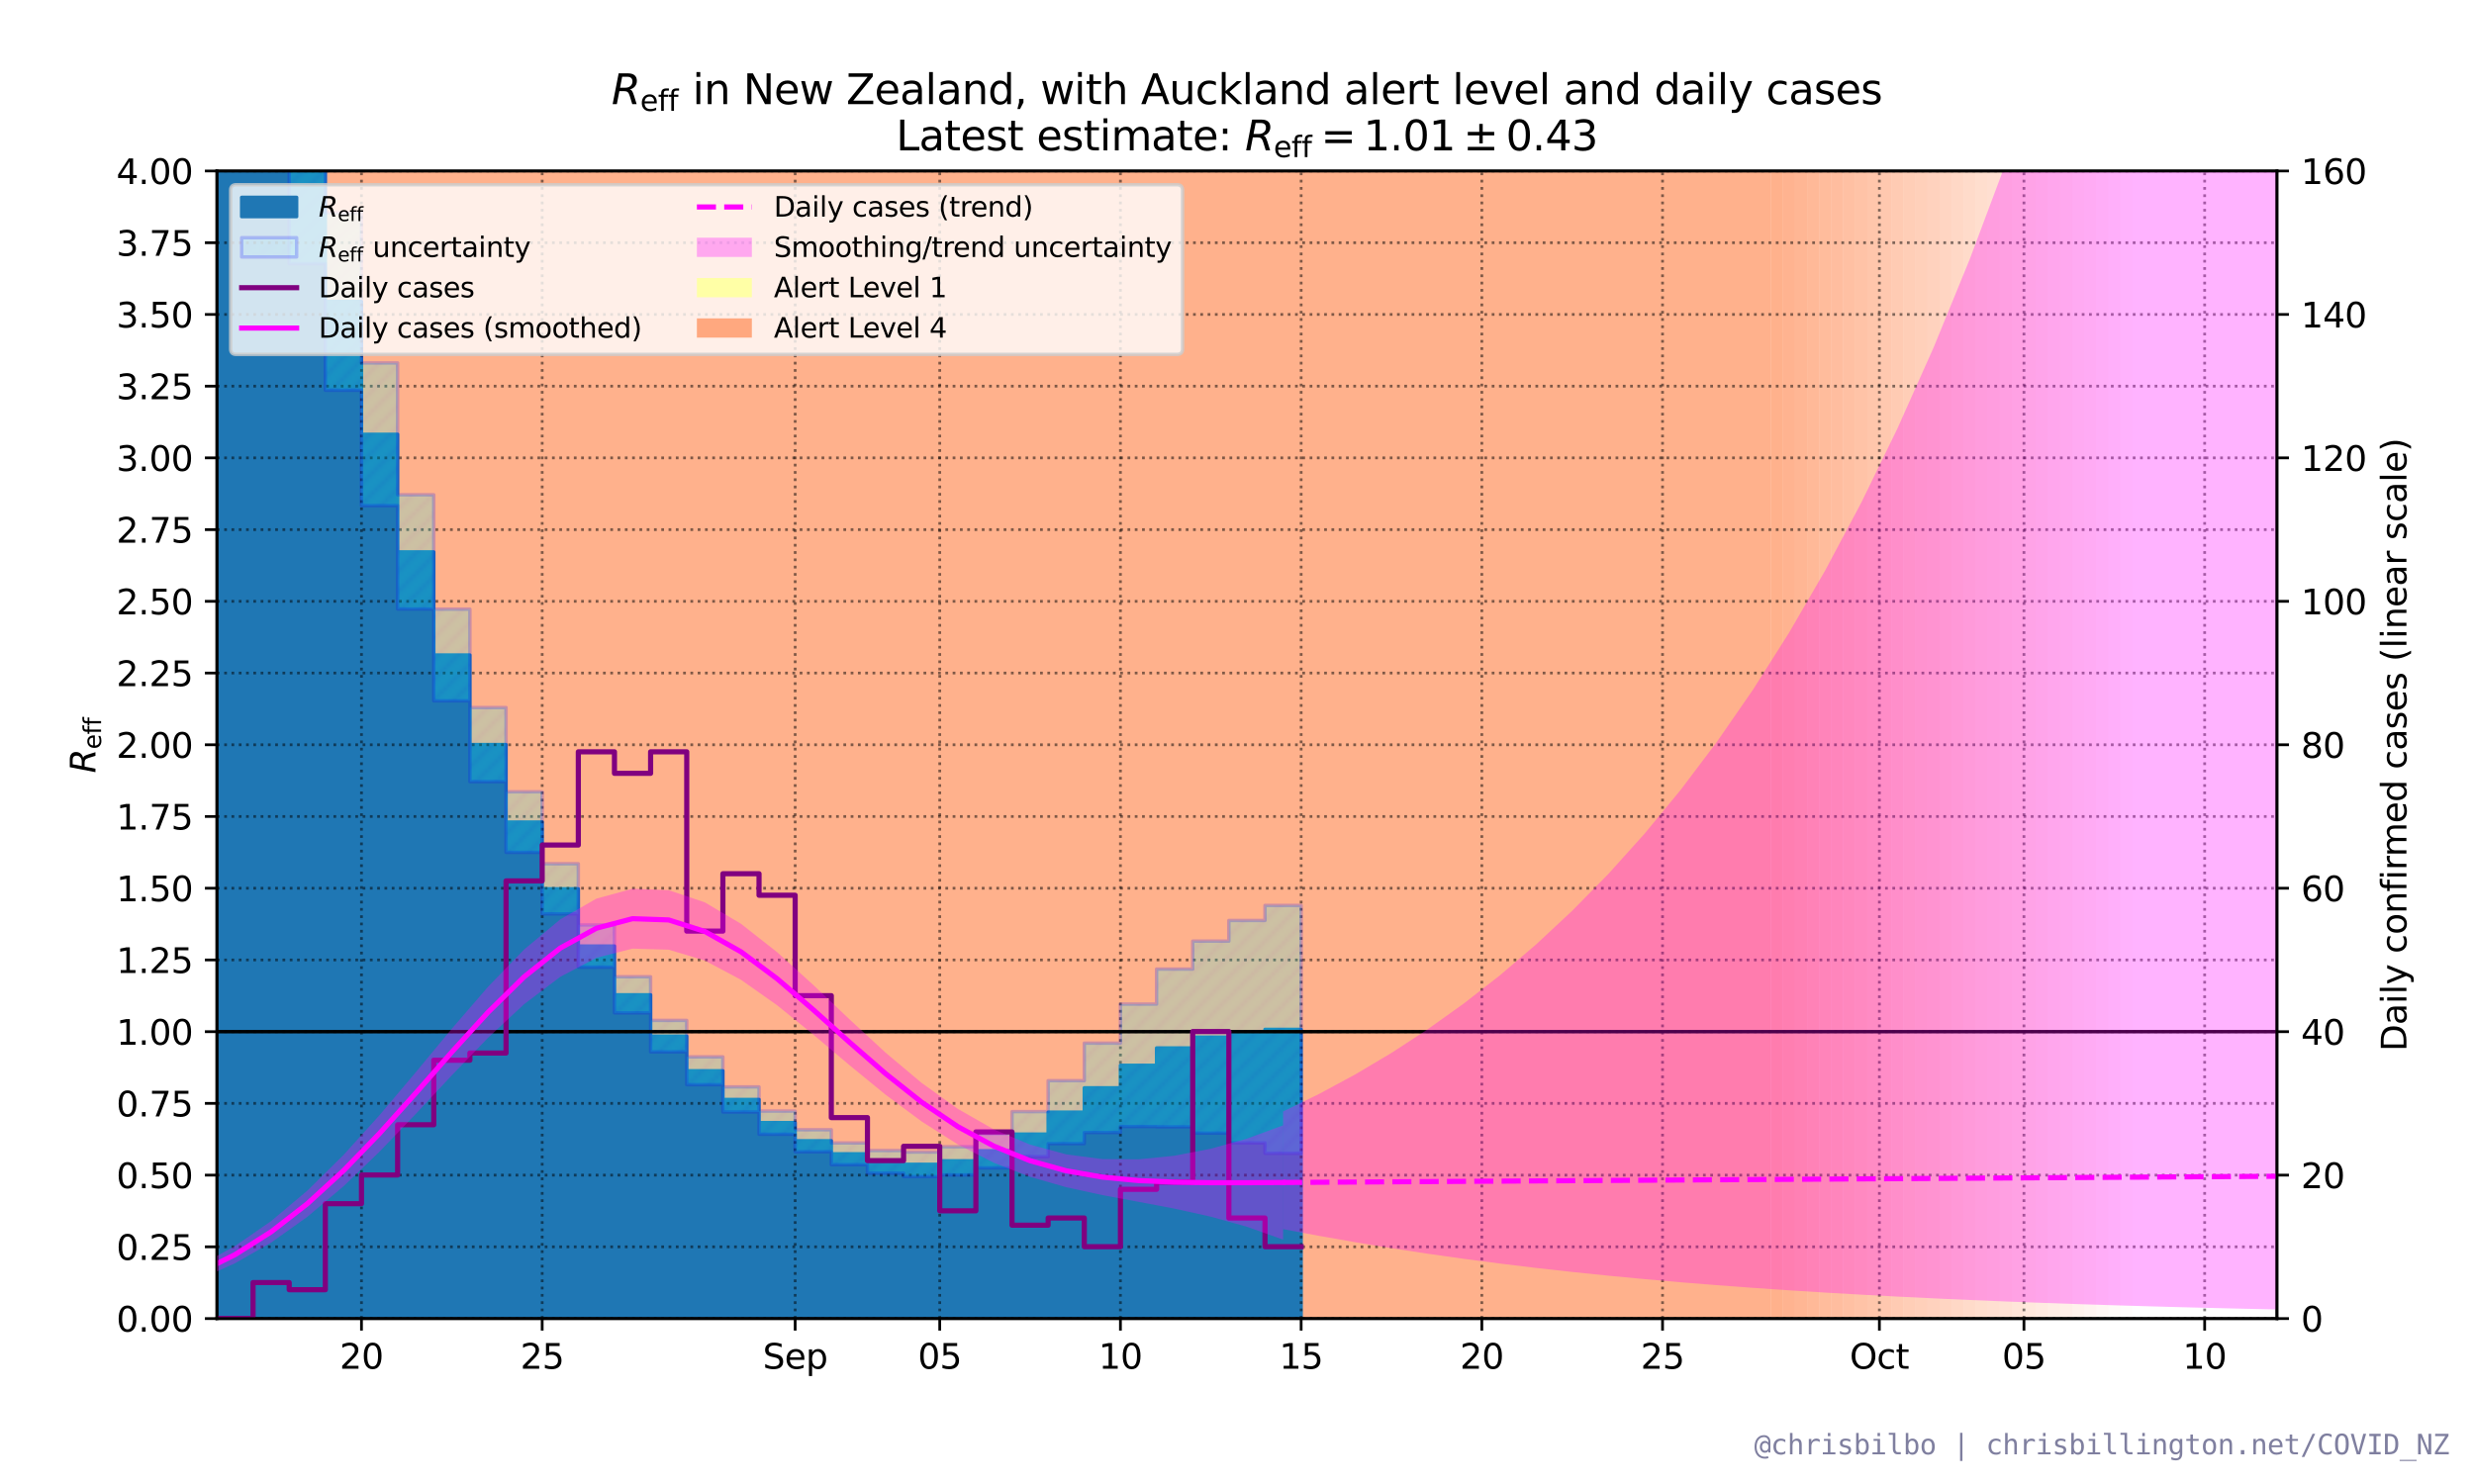 <?xml version="1.0" encoding="utf-8" standalone="no"?>
<!DOCTYPE svg PUBLIC "-//W3C//DTD SVG 1.1//EN"
  "http://www.w3.org/Graphics/SVG/1.1/DTD/svg11.dtd">
<svg height="432pt" version="1.1" viewBox="0 0 720 432" width="720pt" xmlns="http://www.w3.org/2000/svg" xmlns:xlink="http://www.w3.org/1999/xlink">
 <defs>
  <style type="text/css">*{stroke-linecap:butt;stroke-linejoin:round;}</style>
 </defs>
 <g id="figure_1">
  <g id="patch_1">
   <path d="M 0 432 
L 720 432 
L 720 0 
L 0 0 
z
" style="fill:#ffffff;"/>
  </g>
  <g id="axes_1">
   <g id="patch_2">
    <path d="M 63.128 383.84 
L 662.65 383.84 
L 662.65 49.776 
L 63.128 49.776 
z
" style="fill:#ffffff;"/>
   </g>
   <g id="PolyCollection_1">
    <path clip-path="url(#pa8088a986d)" d="M 518.905 1219 
L 515.399 1219 
L 515.399 -451.32 
L 518.905 -451.32 
L 518.905 -451.32 
L 518.905 1219 
z
" style="fill:#ff5200;fill-opacity:0.45;"/>
   </g>
   <g id="PolyCollection_2">
    <path clip-path="url(#pa8088a986d)" d="M 522.411 1219 
L 518.905 1219 
L 518.905 -451.32 
L 522.411 -451.32 
L 522.411 -451.32 
L 522.411 1219 
z
" style="fill:#ff5200;fill-opacity:0.435;"/>
   </g>
   <g id="PolyCollection_3">
    <path clip-path="url(#pa8088a986d)" d="M 525.917 1219 
L 522.411 1219 
L 522.411 -451.32 
L 525.917 -451.32 
L 525.917 -451.32 
L 525.917 1219 
z
" style="fill:#ff5200;fill-opacity:0.42;"/>
   </g>
   <g id="PolyCollection_4">
    <path clip-path="url(#pa8088a986d)" d="M 529.423 1219 
L 525.917 1219 
L 525.917 -451.32 
L 529.423 -451.32 
L 529.423 -451.32 
L 529.423 1219 
z
" style="fill:#ff5200;fill-opacity:0.405;"/>
   </g>
   <g id="PolyCollection_5">
    <path clip-path="url(#pa8088a986d)" d="M 532.929 1219 
L 529.423 1219 
L 529.423 -451.32 
L 532.929 -451.32 
L 532.929 -451.32 
L 532.929 1219 
z
" style="fill:#ff5200;fill-opacity:0.39;"/>
   </g>
   <g id="PolyCollection_6">
    <path clip-path="url(#pa8088a986d)" d="M 536.435 1219 
L 532.929 1219 
L 532.929 -451.32 
L 536.435 -451.32 
L 536.435 -451.32 
L 536.435 1219 
z
" style="fill:#ff5200;fill-opacity:0.375;"/>
   </g>
   <g id="PolyCollection_7">
    <path clip-path="url(#pa8088a986d)" d="M 539.941 1219 
L 536.435 1219 
L 536.435 -451.32 
L 539.941 -451.32 
L 539.941 -451.32 
L 539.941 1219 
z
" style="fill:#ff5200;fill-opacity:0.36;"/>
   </g>
   <g id="PolyCollection_8">
    <path clip-path="url(#pa8088a986d)" d="M 543.447 1219 
L 539.941 1219 
L 539.941 -451.32 
L 543.447 -451.32 
L 543.447 -451.32 
L 543.447 1219 
z
" style="fill:#ff5200;fill-opacity:0.345;"/>
   </g>
   <g id="PolyCollection_9">
    <path clip-path="url(#pa8088a986d)" d="M 546.953 1219 
L 543.447 1219 
L 543.447 -451.32 
L 546.953 -451.32 
L 546.953 -451.32 
L 546.953 1219 
z
" style="fill:#ff5200;fill-opacity:0.33;"/>
   </g>
   <g id="PolyCollection_10">
    <path clip-path="url(#pa8088a986d)" d="M 550.459 1219 
L 546.953 1219 
L 546.953 -451.32 
L 550.459 -451.32 
L 550.459 -451.32 
L 550.459 1219 
z
" style="fill:#ff5200;fill-opacity:0.315;"/>
   </g>
   <g id="PolyCollection_11">
    <path clip-path="url(#pa8088a986d)" d="M 553.965 1219 
L 550.459 1219 
L 550.459 -451.32 
L 553.965 -451.32 
L 553.965 -451.32 
L 553.965 1219 
z
" style="fill:#ff5200;fill-opacity:0.3;"/>
   </g>
   <g id="PolyCollection_12">
    <path clip-path="url(#pa8088a986d)" d="M 557.471 1219 
L 553.965 1219 
L 553.965 -451.32 
L 557.471 -451.32 
L 557.471 -451.32 
L 557.471 1219 
z
" style="fill:#ff5200;fill-opacity:0.285;"/>
   </g>
   <g id="PolyCollection_13">
    <path clip-path="url(#pa8088a986d)" d="M 560.977 1219 
L 557.471 1219 
L 557.471 -451.32 
L 560.977 -451.32 
L 560.977 -451.32 
L 560.977 1219 
z
" style="fill:#ff5200;fill-opacity:0.27;"/>
   </g>
   <g id="PolyCollection_14">
    <path clip-path="url(#pa8088a986d)" d="M 564.482 1219 
L 560.977 1219 
L 560.977 -451.32 
L 564.482 -451.32 
L 564.482 -451.32 
L 564.482 1219 
z
" style="fill:#ff5200;fill-opacity:0.255;"/>
   </g>
   <g id="PolyCollection_15">
    <path clip-path="url(#pa8088a986d)" d="M 567.988 1219 
L 564.482 1219 
L 564.482 -451.32 
L 567.988 -451.32 
L 567.988 -451.32 
L 567.988 1219 
z
" style="fill:#ff5200;fill-opacity:0.24;"/>
   </g>
   <g id="PolyCollection_16">
    <path clip-path="url(#pa8088a986d)" d="M 571.494 1219 
L 567.988 1219 
L 567.988 -451.32 
L 571.494 -451.32 
L 571.494 -451.32 
L 571.494 1219 
z
" style="fill:#ff5200;fill-opacity:0.225;"/>
   </g>
   <g id="PolyCollection_17">
    <path clip-path="url(#pa8088a986d)" d="M 575 1219 
L 571.494 1219 
L 571.494 -451.32 
L 575 -451.32 
L 575 -451.32 
L 575 1219 
z
" style="fill:#ff5200;fill-opacity:0.21;"/>
   </g>
   <g id="PolyCollection_18">
    <path clip-path="url(#pa8088a986d)" d="M 578.506 1219 
L 575 1219 
L 575 -451.32 
L 578.506 -451.32 
L 578.506 -451.32 
L 578.506 1219 
z
" style="fill:#ff5200;fill-opacity:0.195;"/>
   </g>
   <g id="PolyCollection_19">
    <path clip-path="url(#pa8088a986d)" d="M 582.012 1219 
L 578.506 1219 
L 578.506 -451.32 
L 582.012 -451.32 
L 582.012 -451.32 
L 582.012 1219 
z
" style="fill:#ff5200;fill-opacity:0.18;"/>
   </g>
   <g id="PolyCollection_20">
    <path clip-path="url(#pa8088a986d)" d="M 585.518 1219 
L 582.012 1219 
L 582.012 -451.32 
L 585.518 -451.32 
L 585.518 -451.32 
L 585.518 1219 
z
" style="fill:#ff5200;fill-opacity:0.165;"/>
   </g>
   <g id="PolyCollection_21">
    <path clip-path="url(#pa8088a986d)" d="M 589.024 1219 
L 585.518 1219 
L 585.518 -451.32 
L 589.024 -451.32 
L 589.024 -451.32 
L 589.024 1219 
z
" style="fill:#ff5200;fill-opacity:0.15;"/>
   </g>
   <g id="PolyCollection_22">
    <path clip-path="url(#pa8088a986d)" d="M 592.53 1219 
L 589.024 1219 
L 589.024 -451.32 
L 592.53 -451.32 
L 592.53 -451.32 
L 592.53 1219 
z
" style="fill:#ff5200;fill-opacity:0.135;"/>
   </g>
   <g id="PolyCollection_23">
    <path clip-path="url(#pa8088a986d)" d="M 596.036 1219 
L 592.53 1219 
L 592.53 -451.32 
L 596.036 -451.32 
L 596.036 -451.32 
L 596.036 1219 
z
" style="fill:#ff5200;fill-opacity:0.12;"/>
   </g>
   <g id="PolyCollection_24">
    <path clip-path="url(#pa8088a986d)" d="M 599.542 1219 
L 596.036 1219 
L 596.036 -451.32 
L 599.542 -451.32 
L 599.542 -451.32 
L 599.542 1219 
z
" style="fill:#ff5200;fill-opacity:0.105;"/>
   </g>
   <g id="PolyCollection_25">
    <path clip-path="url(#pa8088a986d)" d="M 603.048 1219 
L 599.542 1219 
L 599.542 -451.32 
L 603.048 -451.32 
L 603.048 -451.32 
L 603.048 1219 
z
" style="fill:#ff5200;fill-opacity:0.09;"/>
   </g>
   <g id="PolyCollection_26">
    <path clip-path="url(#pa8088a986d)" d="M 606.554 1219 
L 603.048 1219 
L 603.048 -451.32 
L 606.554 -451.32 
L 606.554 -451.32 
L 606.554 1219 
z
" style="fill:#ff5200;fill-opacity:0.075;"/>
   </g>
   <g id="PolyCollection_27">
    <path clip-path="url(#pa8088a986d)" d="M 610.06 1219 
L 606.554 1219 
L 606.554 -451.32 
L 610.06 -451.32 
L 610.06 -451.32 
L 610.06 1219 
z
" style="fill:#ff5200;fill-opacity:0.06;"/>
   </g>
   <g id="PolyCollection_28">
    <path clip-path="url(#pa8088a986d)" d="M 613.566 1219 
L 610.06 1219 
L 610.06 -451.32 
L 613.566 -451.32 
L 613.566 -451.32 
L 613.566 1219 
z
" style="fill:#ff5200;fill-opacity:0.045;"/>
   </g>
   <g id="PolyCollection_29">
    <path clip-path="url(#pa8088a986d)" d="M 617.072 1219 
L 613.566 1219 
L 613.566 -451.32 
L 617.072 -451.32 
L 617.072 -451.32 
L 617.072 1219 
z
" style="fill:#ff5200;fill-opacity:0.03;"/>
   </g>
   <g id="PolyCollection_30">
    <path clip-path="url(#pa8088a986d)" d="M 620.578 1219 
L 617.072 1219 
L 617.072 -451.32 
L 620.578 -451.32 
L 620.578 -451.32 
L 620.578 1219 
z
" style="fill:#ff5200;fill-opacity:0.015;"/>
   </g>
   <g id="PolyCollection_31">
    <path clip-path="url(#pa8088a986d)" d="M 73.646 1219 
L -441.732 1219 
L -441.732 -451.32 
L 73.646 -451.32 
L 73.646 -451.32 
L 73.646 1219 
z
" style="fill:#ffffa6;"/>
   </g>
   <g id="PolyCollection_32">
    <path clip-path="url(#pa8088a986d)" d="M 515.399 1219 
L 73.646 1219 
L 73.646 -451.32 
L 515.399 -451.32 
L 515.399 -451.32 
L 515.399 1219 
z
" style="fill:#ff5200;fill-opacity:0.45;"/>
   </g>
   <g id="PolyCollection_33">
    <path clip-path="url(#pa8088a986d)" d="M 21.056 383.84 
L 21.056 -267.21 
L 21.056 -231.862 
L 31.574 -231.862 
L 31.574 -190.819 
L 42.092 -190.819 
L 42.092 -146.547 
L 52.61 -146.547 
L 52.61 -98.955 
L 63.128 -98.955 
L 63.128 -49.905 
L 73.646 -49.905 
L 73.646 -1.361 
L 84.164 -1.361 
L 84.164 44.939 
L 94.682 44.939 
L 94.682 87.761 
L 105.2 87.761 
L 105.2 126.423 
L 115.718 126.423 
L 115.718 160.669 
L 126.236 160.669 
L 126.236 190.676 
L 136.753 190.676 
L 136.753 216.753 
L 147.271 216.753 
L 147.271 239.31 
L 157.789 239.31 
L 157.789 258.738 
L 168.307 258.738 
L 168.307 275.397 
L 178.825 275.397 
L 178.825 289.592 
L 189.343 289.592 
L 189.343 301.625 
L 199.861 301.625 
L 199.861 311.714 
L 210.379 311.714 
L 210.379 320.058 
L 220.897 320.058 
L 220.897 326.812 
L 231.415 326.812 
L 231.415 332.075 
L 241.933 332.075 
L 241.933 335.885 
L 252.451 335.885 
L 252.451 338.211 
L 262.969 338.211 
L 262.969 338.945 
L 273.487 338.945 
L 273.487 337.927 
L 284.004 337.927 
L 284.004 334.998 
L 294.522 334.998 
L 294.522 330.152 
L 305.04 330.152 
L 305.04 323.754 
L 315.558 323.754 
L 315.558 316.674 
L 326.076 316.674 
L 326.076 310.116 
L 336.594 310.116 
L 336.594 305.073 
L 347.112 305.073 
L 347.112 301.916 
L 357.63 301.916 
L 357.63 300.322 
L 368.148 300.322 
L 368.148 299.647 
L 378.666 299.647 
L 378.666 383.84 
L 378.666 383.84 
L 368.148 383.84 
L 368.148 383.84 
L 357.63 383.84 
L 357.63 383.84 
L 347.112 383.84 
L 347.112 383.84 
L 336.594 383.84 
L 336.594 383.84 
L 326.076 383.84 
L 326.076 383.84 
L 315.558 383.84 
L 315.558 383.84 
L 305.04 383.84 
L 305.04 383.84 
L 294.522 383.84 
L 294.522 383.84 
L 284.004 383.84 
L 284.004 383.84 
L 273.487 383.84 
L 273.487 383.84 
L 262.969 383.84 
L 262.969 383.84 
L 252.451 383.84 
L 252.451 383.84 
L 241.933 383.84 
L 241.933 383.84 
L 231.415 383.84 
L 231.415 383.84 
L 220.897 383.84 
L 220.897 383.84 
L 210.379 383.84 
L 210.379 383.84 
L 199.861 383.84 
L 199.861 383.84 
L 189.343 383.84 
L 189.343 383.84 
L 178.825 383.84 
L 178.825 383.84 
L 168.307 383.84 
L 168.307 383.84 
L 157.789 383.84 
L 157.789 383.84 
L 147.271 383.84 
L 147.271 383.84 
L 136.753 383.84 
L 136.753 383.84 
L 126.236 383.84 
L 126.236 383.84 
L 115.718 383.84 
L 115.718 383.84 
L 105.2 383.84 
L 105.2 383.84 
L 94.682 383.84 
L 94.682 383.84 
L 84.164 383.84 
L 84.164 383.84 
L 73.646 383.84 
L 73.646 383.84 
L 63.128 383.84 
L 63.128 383.84 
L 52.61 383.84 
L 52.61 383.84 
L 42.092 383.84 
L 42.092 383.84 
L 31.574 383.84 
L 31.574 383.84 
L 21.056 383.84 
L 21.056 383.84 
z
" style="fill:#1f77b4;stroke:#1f77b4;"/>
   </g>
   <g id="matplotlib.axis_1">
    <g id="xtick_1">
     <g id="line2d_1">
      <path clip-path="url(#pa8088a986d)" d="M 105.2 383.84 
L 105.2 49.776 
" style="fill:none;stroke:#000000;stroke-dasharray:0.8,1.32;stroke-dashoffset:0;stroke-opacity:0.5;stroke-width:0.8;"/>
     </g>
     <g id="line2d_2">
      <defs>
       <path d="M 0 0 
L 0 3.5 
" id="m341de6148a" style="stroke:#000000;stroke-width:0.8;"/>
      </defs>
      <g>
       <use style="stroke:#000000;stroke-width:0.8;" x="105.2" xlink:href="#m341de6148a" y="383.84"/>
      </g>
     </g>
     <g id="text_1">
      <!-- 20 -->
      <g transform="translate(98.837 398.438)scale(0.1 -0.1)">
       <defs>
        <path d="M 1228 531 
L 3431 531 
L 3431 0 
L 469 0 
L 469 531 
Q 828 903 1448 1529 
Q 2069 2156 2228 2338 
Q 2531 2678 2651 2914 
Q 2772 3150 2772 3378 
Q 2772 3750 2511 3984 
Q 2250 4219 1831 4219 
Q 1534 4219 1204 4116 
Q 875 4013 500 3803 
L 500 4441 
Q 881 4594 1212 4672 
Q 1544 4750 1819 4750 
Q 2544 4750 2975 4387 
Q 3406 4025 3406 3419 
Q 3406 3131 3298 2873 
Q 3191 2616 2906 2266 
Q 2828 2175 2409 1742 
Q 1991 1309 1228 531 
z
" id="DejaVuSans-32" transform="scale(0.016)"/>
        <path d="M 2034 4250 
Q 1547 4250 1301 3770 
Q 1056 3291 1056 2328 
Q 1056 1369 1301 889 
Q 1547 409 2034 409 
Q 2525 409 2770 889 
Q 3016 1369 3016 2328 
Q 3016 3291 2770 3770 
Q 2525 4250 2034 4250 
z
M 2034 4750 
Q 2819 4750 3233 4129 
Q 3647 3509 3647 2328 
Q 3647 1150 3233 529 
Q 2819 -91 2034 -91 
Q 1250 -91 836 529 
Q 422 1150 422 2328 
Q 422 3509 836 4129 
Q 1250 4750 2034 4750 
z
" id="DejaVuSans-30" transform="scale(0.016)"/>
       </defs>
       <use xlink:href="#DejaVuSans-32"/>
       <use x="63.623" xlink:href="#DejaVuSans-30"/>
      </g>
     </g>
    </g>
    <g id="xtick_2">
     <g id="line2d_3">
      <path clip-path="url(#pa8088a986d)" d="M 157.789 383.84 
L 157.789 49.776 
" style="fill:none;stroke:#000000;stroke-dasharray:0.8,1.32;stroke-dashoffset:0;stroke-opacity:0.5;stroke-width:0.8;"/>
     </g>
     <g id="line2d_4">
      <g>
       <use style="stroke:#000000;stroke-width:0.8;" x="157.789" xlink:href="#m341de6148a" y="383.84"/>
      </g>
     </g>
     <g id="text_2">
      <!-- 25 -->
      <g transform="translate(151.427 398.438)scale(0.1 -0.1)">
       <defs>
        <path d="M 691 4666 
L 3169 4666 
L 3169 4134 
L 1269 4134 
L 1269 2991 
Q 1406 3038 1543 3061 
Q 1681 3084 1819 3084 
Q 2600 3084 3056 2656 
Q 3513 2228 3513 1497 
Q 3513 744 3044 326 
Q 2575 -91 1722 -91 
Q 1428 -91 1123 -41 
Q 819 9 494 109 
L 494 744 
Q 775 591 1075 516 
Q 1375 441 1709 441 
Q 2250 441 2565 725 
Q 2881 1009 2881 1497 
Q 2881 1984 2565 2268 
Q 2250 2553 1709 2553 
Q 1456 2553 1204 2497 
Q 953 2441 691 2322 
L 691 4666 
z
" id="DejaVuSans-35" transform="scale(0.016)"/>
       </defs>
       <use xlink:href="#DejaVuSans-32"/>
       <use x="63.623" xlink:href="#DejaVuSans-35"/>
      </g>
     </g>
    </g>
    <g id="xtick_3">
     <g id="line2d_5">
      <path clip-path="url(#pa8088a986d)" d="M 231.415 383.84 
L 231.415 49.776 
" style="fill:none;stroke:#000000;stroke-dasharray:0.8,1.32;stroke-dashoffset:0;stroke-opacity:0.5;stroke-width:0.8;"/>
     </g>
     <g id="line2d_6">
      <g>
       <use style="stroke:#000000;stroke-width:0.8;" x="231.415" xlink:href="#m341de6148a" y="383.84"/>
      </g>
     </g>
     <g id="text_3">
      <!-- Sep -->
      <g transform="translate(221.99 398.438)scale(0.1 -0.1)">
       <defs>
        <path d="M 3425 4513 
L 3425 3897 
Q 3066 4069 2747 4153 
Q 2428 4238 2131 4238 
Q 1616 4238 1336 4038 
Q 1056 3838 1056 3469 
Q 1056 3159 1242 3001 
Q 1428 2844 1947 2747 
L 2328 2669 
Q 3034 2534 3370 2195 
Q 3706 1856 3706 1288 
Q 3706 609 3251 259 
Q 2797 -91 1919 -91 
Q 1588 -91 1214 -16 
Q 841 59 441 206 
L 441 856 
Q 825 641 1194 531 
Q 1563 422 1919 422 
Q 2459 422 2753 634 
Q 3047 847 3047 1241 
Q 3047 1584 2836 1778 
Q 2625 1972 2144 2069 
L 1759 2144 
Q 1053 2284 737 2584 
Q 422 2884 422 3419 
Q 422 4038 858 4394 
Q 1294 4750 2059 4750 
Q 2388 4750 2728 4690 
Q 3069 4631 3425 4513 
z
" id="DejaVuSans-53" transform="scale(0.016)"/>
        <path d="M 3597 1894 
L 3597 1613 
L 953 1613 
Q 991 1019 1311 708 
Q 1631 397 2203 397 
Q 2534 397 2845 478 
Q 3156 559 3463 722 
L 3463 178 
Q 3153 47 2828 -22 
Q 2503 -91 2169 -91 
Q 1331 -91 842 396 
Q 353 884 353 1716 
Q 353 2575 817 3079 
Q 1281 3584 2069 3584 
Q 2775 3584 3186 3129 
Q 3597 2675 3597 1894 
z
M 3022 2063 
Q 3016 2534 2758 2815 
Q 2500 3097 2075 3097 
Q 1594 3097 1305 2825 
Q 1016 2553 972 2059 
L 3022 2063 
z
" id="DejaVuSans-65" transform="scale(0.016)"/>
        <path d="M 1159 525 
L 1159 -1331 
L 581 -1331 
L 581 3500 
L 1159 3500 
L 1159 2969 
Q 1341 3281 1617 3432 
Q 1894 3584 2278 3584 
Q 2916 3584 3314 3078 
Q 3713 2572 3713 1747 
Q 3713 922 3314 415 
Q 2916 -91 2278 -91 
Q 1894 -91 1617 61 
Q 1341 213 1159 525 
z
M 3116 1747 
Q 3116 2381 2855 2742 
Q 2594 3103 2138 3103 
Q 1681 3103 1420 2742 
Q 1159 2381 1159 1747 
Q 1159 1113 1420 752 
Q 1681 391 2138 391 
Q 2594 391 2855 752 
Q 3116 1113 3116 1747 
z
" id="DejaVuSans-70" transform="scale(0.016)"/>
       </defs>
       <use xlink:href="#DejaVuSans-53"/>
       <use x="63.477" xlink:href="#DejaVuSans-65"/>
       <use x="125" xlink:href="#DejaVuSans-70"/>
      </g>
     </g>
    </g>
    <g id="xtick_4">
     <g id="line2d_7">
      <path clip-path="url(#pa8088a986d)" d="M 273.487 383.84 
L 273.487 49.776 
" style="fill:none;stroke:#000000;stroke-dasharray:0.8,1.32;stroke-dashoffset:0;stroke-opacity:0.5;stroke-width:0.8;"/>
     </g>
     <g id="line2d_8">
      <g>
       <use style="stroke:#000000;stroke-width:0.8;" x="273.487" xlink:href="#m341de6148a" y="383.84"/>
      </g>
     </g>
     <g id="text_4">
      <!-- 05 -->
      <g transform="translate(267.124 398.438)scale(0.1 -0.1)">
       <use xlink:href="#DejaVuSans-30"/>
       <use x="63.623" xlink:href="#DejaVuSans-35"/>
      </g>
     </g>
    </g>
    <g id="xtick_5">
     <g id="line2d_9">
      <path clip-path="url(#pa8088a986d)" d="M 326.076 383.84 
L 326.076 49.776 
" style="fill:none;stroke:#000000;stroke-dasharray:0.8,1.32;stroke-dashoffset:0;stroke-opacity:0.5;stroke-width:0.8;"/>
     </g>
     <g id="line2d_10">
      <g>
       <use style="stroke:#000000;stroke-width:0.8;" x="326.076" xlink:href="#m341de6148a" y="383.84"/>
      </g>
     </g>
     <g id="text_5">
      <!-- 10 -->
      <g transform="translate(319.714 398.438)scale(0.1 -0.1)">
       <defs>
        <path d="M 794 531 
L 1825 531 
L 1825 4091 
L 703 3866 
L 703 4441 
L 1819 4666 
L 2450 4666 
L 2450 531 
L 3481 531 
L 3481 0 
L 794 0 
L 794 531 
z
" id="DejaVuSans-31" transform="scale(0.016)"/>
       </defs>
       <use xlink:href="#DejaVuSans-31"/>
       <use x="63.623" xlink:href="#DejaVuSans-30"/>
      </g>
     </g>
    </g>
    <g id="xtick_6">
     <g id="line2d_11">
      <path clip-path="url(#pa8088a986d)" d="M 378.666 383.84 
L 378.666 49.776 
" style="fill:none;stroke:#000000;stroke-dasharray:0.8,1.32;stroke-dashoffset:0;stroke-opacity:0.5;stroke-width:0.8;"/>
     </g>
     <g id="line2d_12">
      <g>
       <use style="stroke:#000000;stroke-width:0.8;" x="378.666" xlink:href="#m341de6148a" y="383.84"/>
      </g>
     </g>
     <g id="text_6">
      <!-- 15 -->
      <g transform="translate(372.303 398.438)scale(0.1 -0.1)">
       <use xlink:href="#DejaVuSans-31"/>
       <use x="63.623" xlink:href="#DejaVuSans-35"/>
      </g>
     </g>
    </g>
    <g id="xtick_7">
     <g id="line2d_13">
      <path clip-path="url(#pa8088a986d)" d="M 431.255 383.84 
L 431.255 49.776 
" style="fill:none;stroke:#000000;stroke-dasharray:0.8,1.32;stroke-dashoffset:0;stroke-opacity:0.5;stroke-width:0.8;"/>
     </g>
     <g id="line2d_14">
      <g>
       <use style="stroke:#000000;stroke-width:0.8;" x="431.255" xlink:href="#m341de6148a" y="383.84"/>
      </g>
     </g>
     <g id="text_7">
      <!-- 20 -->
      <g transform="translate(424.893 398.438)scale(0.1 -0.1)">
       <use xlink:href="#DejaVuSans-32"/>
       <use x="63.623" xlink:href="#DejaVuSans-30"/>
      </g>
     </g>
    </g>
    <g id="xtick_8">
     <g id="line2d_15">
      <path clip-path="url(#pa8088a986d)" d="M 483.845 383.84 
L 483.845 49.776 
" style="fill:none;stroke:#000000;stroke-dasharray:0.8,1.32;stroke-dashoffset:0;stroke-opacity:0.5;stroke-width:0.8;"/>
     </g>
     <g id="line2d_16">
      <g>
       <use style="stroke:#000000;stroke-width:0.8;" x="483.845" xlink:href="#m341de6148a" y="383.84"/>
      </g>
     </g>
     <g id="text_8">
      <!-- 25 -->
      <g transform="translate(477.483 398.438)scale(0.1 -0.1)">
       <use xlink:href="#DejaVuSans-32"/>
       <use x="63.623" xlink:href="#DejaVuSans-35"/>
      </g>
     </g>
    </g>
    <g id="xtick_9">
     <g id="line2d_17">
      <path clip-path="url(#pa8088a986d)" d="M 546.953 383.84 
L 546.953 49.776 
" style="fill:none;stroke:#000000;stroke-dasharray:0.8,1.32;stroke-dashoffset:0;stroke-opacity:0.5;stroke-width:0.8;"/>
     </g>
     <g id="line2d_18">
      <g>
       <use style="stroke:#000000;stroke-width:0.8;" x="546.953" xlink:href="#m341de6148a" y="383.84"/>
      </g>
     </g>
     <g id="text_9">
      <!-- Oct -->
      <g transform="translate(538.307 398.438)scale(0.1 -0.1)">
       <defs>
        <path d="M 2522 4238 
Q 1834 4238 1429 3725 
Q 1025 3213 1025 2328 
Q 1025 1447 1429 934 
Q 1834 422 2522 422 
Q 3209 422 3611 934 
Q 4013 1447 4013 2328 
Q 4013 3213 3611 3725 
Q 3209 4238 2522 4238 
z
M 2522 4750 
Q 3503 4750 4090 4092 
Q 4678 3434 4678 2328 
Q 4678 1225 4090 567 
Q 3503 -91 2522 -91 
Q 1538 -91 948 565 
Q 359 1222 359 2328 
Q 359 3434 948 4092 
Q 1538 4750 2522 4750 
z
" id="DejaVuSans-4f" transform="scale(0.016)"/>
        <path d="M 3122 3366 
L 3122 2828 
Q 2878 2963 2633 3030 
Q 2388 3097 2138 3097 
Q 1578 3097 1268 2742 
Q 959 2388 959 1747 
Q 959 1106 1268 751 
Q 1578 397 2138 397 
Q 2388 397 2633 464 
Q 2878 531 3122 666 
L 3122 134 
Q 2881 22 2623 -34 
Q 2366 -91 2075 -91 
Q 1284 -91 818 406 
Q 353 903 353 1747 
Q 353 2603 823 3093 
Q 1294 3584 2113 3584 
Q 2378 3584 2631 3529 
Q 2884 3475 3122 3366 
z
" id="DejaVuSans-63" transform="scale(0.016)"/>
        <path d="M 1172 4494 
L 1172 3500 
L 2356 3500 
L 2356 3053 
L 1172 3053 
L 1172 1153 
Q 1172 725 1289 603 
Q 1406 481 1766 481 
L 2356 481 
L 2356 0 
L 1766 0 
Q 1100 0 847 248 
Q 594 497 594 1153 
L 594 3053 
L 172 3053 
L 172 3500 
L 594 3500 
L 594 4494 
L 1172 4494 
z
" id="DejaVuSans-74" transform="scale(0.016)"/>
       </defs>
       <use xlink:href="#DejaVuSans-4f"/>
       <use x="78.711" xlink:href="#DejaVuSans-63"/>
       <use x="133.691" xlink:href="#DejaVuSans-74"/>
      </g>
     </g>
    </g>
    <g id="xtick_10">
     <g id="line2d_19">
      <path clip-path="url(#pa8088a986d)" d="M 589.024 383.84 
L 589.024 49.776 
" style="fill:none;stroke:#000000;stroke-dasharray:0.8,1.32;stroke-dashoffset:0;stroke-opacity:0.5;stroke-width:0.8;"/>
     </g>
     <g id="line2d_20">
      <g>
       <use style="stroke:#000000;stroke-width:0.8;" x="589.024" xlink:href="#m341de6148a" y="383.84"/>
      </g>
     </g>
     <g id="text_10">
      <!-- 05 -->
      <g transform="translate(582.662 398.438)scale(0.1 -0.1)">
       <use xlink:href="#DejaVuSans-30"/>
       <use x="63.623" xlink:href="#DejaVuSans-35"/>
      </g>
     </g>
    </g>
    <g id="xtick_11">
     <g id="line2d_21">
      <path clip-path="url(#pa8088a986d)" d="M 641.614 383.84 
L 641.614 49.776 
" style="fill:none;stroke:#000000;stroke-dasharray:0.8,1.32;stroke-dashoffset:0;stroke-opacity:0.5;stroke-width:0.8;"/>
     </g>
     <g id="line2d_22">
      <g>
       <use style="stroke:#000000;stroke-width:0.8;" x="641.614" xlink:href="#m341de6148a" y="383.84"/>
      </g>
     </g>
     <g id="text_11">
      <!-- 10 -->
      <g transform="translate(635.251 398.438)scale(0.1 -0.1)">
       <use xlink:href="#DejaVuSans-31"/>
       <use x="63.623" xlink:href="#DejaVuSans-30"/>
      </g>
     </g>
    </g>
   </g>
   <g id="matplotlib.axis_2">
    <g id="ytick_1">
     <g id="line2d_23">
      <path clip-path="url(#pa8088a986d)" d="M 63.128 383.84 
L 662.65 383.84 
" style="fill:none;stroke:#000000;stroke-dasharray:0.8,1.32;stroke-dashoffset:0;stroke-opacity:0.5;stroke-width:0.8;"/>
     </g>
     <g id="line2d_24">
      <defs>
       <path d="M 0 0 
L -3.5 0 
" id="m406bd05d9c" style="stroke:#000000;stroke-width:0.8;"/>
      </defs>
      <g>
       <use style="stroke:#000000;stroke-width:0.8;" x="63.128" xlink:href="#m406bd05d9c" y="383.84"/>
      </g>
     </g>
     <g id="text_12">
      <!-- 0.00 -->
      <g transform="translate(33.862 387.639)scale(0.1 -0.1)">
       <defs>
        <path d="M 684 794 
L 1344 794 
L 1344 0 
L 684 0 
L 684 794 
z
" id="DejaVuSans-2e" transform="scale(0.016)"/>
       </defs>
       <use xlink:href="#DejaVuSans-30"/>
       <use x="63.623" xlink:href="#DejaVuSans-2e"/>
       <use x="95.41" xlink:href="#DejaVuSans-30"/>
       <use x="159.033" xlink:href="#DejaVuSans-30"/>
      </g>
     </g>
    </g>
    <g id="ytick_2">
     <g id="line2d_25">
      <path clip-path="url(#pa8088a986d)" d="M 63.128 362.961 
L 662.65 362.961 
" style="fill:none;stroke:#000000;stroke-dasharray:0.8,1.32;stroke-dashoffset:0;stroke-opacity:0.5;stroke-width:0.8;"/>
     </g>
     <g id="line2d_26">
      <g>
       <use style="stroke:#000000;stroke-width:0.8;" x="63.128" xlink:href="#m406bd05d9c" y="362.961"/>
      </g>
     </g>
     <g id="text_13">
      <!-- 0.25 -->
      <g transform="translate(33.862 366.76)scale(0.1 -0.1)">
       <use xlink:href="#DejaVuSans-30"/>
       <use x="63.623" xlink:href="#DejaVuSans-2e"/>
       <use x="95.41" xlink:href="#DejaVuSans-32"/>
       <use x="159.033" xlink:href="#DejaVuSans-35"/>
      </g>
     </g>
    </g>
    <g id="ytick_3">
     <g id="line2d_27">
      <path clip-path="url(#pa8088a986d)" d="M 63.128 342.082 
L 662.65 342.082 
" style="fill:none;stroke:#000000;stroke-dasharray:0.8,1.32;stroke-dashoffset:0;stroke-opacity:0.5;stroke-width:0.8;"/>
     </g>
     <g id="line2d_28">
      <g>
       <use style="stroke:#000000;stroke-width:0.8;" x="63.128" xlink:href="#m406bd05d9c" y="342.082"/>
      </g>
     </g>
     <g id="text_14">
      <!-- 0.50 -->
      <g transform="translate(33.862 345.881)scale(0.1 -0.1)">
       <use xlink:href="#DejaVuSans-30"/>
       <use x="63.623" xlink:href="#DejaVuSans-2e"/>
       <use x="95.41" xlink:href="#DejaVuSans-35"/>
       <use x="159.033" xlink:href="#DejaVuSans-30"/>
      </g>
     </g>
    </g>
    <g id="ytick_4">
     <g id="line2d_29">
      <path clip-path="url(#pa8088a986d)" d="M 63.128 321.203 
L 662.65 321.203 
" style="fill:none;stroke:#000000;stroke-dasharray:0.8,1.32;stroke-dashoffset:0;stroke-opacity:0.5;stroke-width:0.8;"/>
     </g>
     <g id="line2d_30">
      <g>
       <use style="stroke:#000000;stroke-width:0.8;" x="63.128" xlink:href="#m406bd05d9c" y="321.203"/>
      </g>
     </g>
     <g id="text_15">
      <!-- 0.75 -->
      <g transform="translate(33.862 325.002)scale(0.1 -0.1)">
       <defs>
        <path d="M 525 4666 
L 3525 4666 
L 3525 4397 
L 1831 0 
L 1172 0 
L 2766 4134 
L 525 4134 
L 525 4666 
z
" id="DejaVuSans-37" transform="scale(0.016)"/>
       </defs>
       <use xlink:href="#DejaVuSans-30"/>
       <use x="63.623" xlink:href="#DejaVuSans-2e"/>
       <use x="95.41" xlink:href="#DejaVuSans-37"/>
       <use x="159.033" xlink:href="#DejaVuSans-35"/>
      </g>
     </g>
    </g>
    <g id="ytick_5">
     <g id="line2d_31">
      <path clip-path="url(#pa8088a986d)" d="M 63.128 300.324 
L 662.65 300.324 
" style="fill:none;stroke:#000000;stroke-dasharray:0.8,1.32;stroke-dashoffset:0;stroke-opacity:0.5;stroke-width:0.8;"/>
     </g>
     <g id="line2d_32">
      <g>
       <use style="stroke:#000000;stroke-width:0.8;" x="63.128" xlink:href="#m406bd05d9c" y="300.324"/>
      </g>
     </g>
     <g id="text_16">
      <!-- 1.00 -->
      <g transform="translate(33.862 304.123)scale(0.1 -0.1)">
       <use xlink:href="#DejaVuSans-31"/>
       <use x="63.623" xlink:href="#DejaVuSans-2e"/>
       <use x="95.41" xlink:href="#DejaVuSans-30"/>
       <use x="159.033" xlink:href="#DejaVuSans-30"/>
      </g>
     </g>
    </g>
    <g id="ytick_6">
     <g id="line2d_33">
      <path clip-path="url(#pa8088a986d)" d="M 63.128 279.445 
L 662.65 279.445 
" style="fill:none;stroke:#000000;stroke-dasharray:0.8,1.32;stroke-dashoffset:0;stroke-opacity:0.5;stroke-width:0.8;"/>
     </g>
     <g id="line2d_34">
      <g>
       <use style="stroke:#000000;stroke-width:0.8;" x="63.128" xlink:href="#m406bd05d9c" y="279.445"/>
      </g>
     </g>
     <g id="text_17">
      <!-- 1.25 -->
      <g transform="translate(33.862 283.244)scale(0.1 -0.1)">
       <use xlink:href="#DejaVuSans-31"/>
       <use x="63.623" xlink:href="#DejaVuSans-2e"/>
       <use x="95.41" xlink:href="#DejaVuSans-32"/>
       <use x="159.033" xlink:href="#DejaVuSans-35"/>
      </g>
     </g>
    </g>
    <g id="ytick_7">
     <g id="line2d_35">
      <path clip-path="url(#pa8088a986d)" d="M 63.128 258.566 
L 662.65 258.566 
" style="fill:none;stroke:#000000;stroke-dasharray:0.8,1.32;stroke-dashoffset:0;stroke-opacity:0.5;stroke-width:0.8;"/>
     </g>
     <g id="line2d_36">
      <g>
       <use style="stroke:#000000;stroke-width:0.8;" x="63.128" xlink:href="#m406bd05d9c" y="258.566"/>
      </g>
     </g>
     <g id="text_18">
      <!-- 1.50 -->
      <g transform="translate(33.862 262.365)scale(0.1 -0.1)">
       <use xlink:href="#DejaVuSans-31"/>
       <use x="63.623" xlink:href="#DejaVuSans-2e"/>
       <use x="95.41" xlink:href="#DejaVuSans-35"/>
       <use x="159.033" xlink:href="#DejaVuSans-30"/>
      </g>
     </g>
    </g>
    <g id="ytick_8">
     <g id="line2d_37">
      <path clip-path="url(#pa8088a986d)" d="M 63.128 237.687 
L 662.65 237.687 
" style="fill:none;stroke:#000000;stroke-dasharray:0.8,1.32;stroke-dashoffset:0;stroke-opacity:0.5;stroke-width:0.8;"/>
     </g>
     <g id="line2d_38">
      <g>
       <use style="stroke:#000000;stroke-width:0.8;" x="63.128" xlink:href="#m406bd05d9c" y="237.687"/>
      </g>
     </g>
     <g id="text_19">
      <!-- 1.75 -->
      <g transform="translate(33.862 241.486)scale(0.1 -0.1)">
       <use xlink:href="#DejaVuSans-31"/>
       <use x="63.623" xlink:href="#DejaVuSans-2e"/>
       <use x="95.41" xlink:href="#DejaVuSans-37"/>
       <use x="159.033" xlink:href="#DejaVuSans-35"/>
      </g>
     </g>
    </g>
    <g id="ytick_9">
     <g id="line2d_39">
      <path clip-path="url(#pa8088a986d)" d="M 63.128 216.808 
L 662.65 216.808 
" style="fill:none;stroke:#000000;stroke-dasharray:0.8,1.32;stroke-dashoffset:0;stroke-opacity:0.5;stroke-width:0.8;"/>
     </g>
     <g id="line2d_40">
      <g>
       <use style="stroke:#000000;stroke-width:0.8;" x="63.128" xlink:href="#m406bd05d9c" y="216.808"/>
      </g>
     </g>
     <g id="text_20">
      <!-- 2.00 -->
      <g transform="translate(33.862 220.607)scale(0.1 -0.1)">
       <use xlink:href="#DejaVuSans-32"/>
       <use x="63.623" xlink:href="#DejaVuSans-2e"/>
       <use x="95.41" xlink:href="#DejaVuSans-30"/>
       <use x="159.033" xlink:href="#DejaVuSans-30"/>
      </g>
     </g>
    </g>
    <g id="ytick_10">
     <g id="line2d_41">
      <path clip-path="url(#pa8088a986d)" d="M 63.128 195.929 
L 662.65 195.929 
" style="fill:none;stroke:#000000;stroke-dasharray:0.8,1.32;stroke-dashoffset:0;stroke-opacity:0.5;stroke-width:0.8;"/>
     </g>
     <g id="line2d_42">
      <g>
       <use style="stroke:#000000;stroke-width:0.8;" x="63.128" xlink:href="#m406bd05d9c" y="195.929"/>
      </g>
     </g>
     <g id="text_21">
      <!-- 2.25 -->
      <g transform="translate(33.862 199.728)scale(0.1 -0.1)">
       <use xlink:href="#DejaVuSans-32"/>
       <use x="63.623" xlink:href="#DejaVuSans-2e"/>
       <use x="95.41" xlink:href="#DejaVuSans-32"/>
       <use x="159.033" xlink:href="#DejaVuSans-35"/>
      </g>
     </g>
    </g>
    <g id="ytick_11">
     <g id="line2d_43">
      <path clip-path="url(#pa8088a986d)" d="M 63.128 175.05 
L 662.65 175.05 
" style="fill:none;stroke:#000000;stroke-dasharray:0.8,1.32;stroke-dashoffset:0;stroke-opacity:0.5;stroke-width:0.8;"/>
     </g>
     <g id="line2d_44">
      <g>
       <use style="stroke:#000000;stroke-width:0.8;" x="63.128" xlink:href="#m406bd05d9c" y="175.05"/>
      </g>
     </g>
     <g id="text_22">
      <!-- 2.50 -->
      <g transform="translate(33.862 178.849)scale(0.1 -0.1)">
       <use xlink:href="#DejaVuSans-32"/>
       <use x="63.623" xlink:href="#DejaVuSans-2e"/>
       <use x="95.41" xlink:href="#DejaVuSans-35"/>
       <use x="159.033" xlink:href="#DejaVuSans-30"/>
      </g>
     </g>
    </g>
    <g id="ytick_12">
     <g id="line2d_45">
      <path clip-path="url(#pa8088a986d)" d="M 63.128 154.171 
L 662.65 154.171 
" style="fill:none;stroke:#000000;stroke-dasharray:0.8,1.32;stroke-dashoffset:0;stroke-opacity:0.5;stroke-width:0.8;"/>
     </g>
     <g id="line2d_46">
      <g>
       <use style="stroke:#000000;stroke-width:0.8;" x="63.128" xlink:href="#m406bd05d9c" y="154.171"/>
      </g>
     </g>
     <g id="text_23">
      <!-- 2.75 -->
      <g transform="translate(33.862 157.97)scale(0.1 -0.1)">
       <use xlink:href="#DejaVuSans-32"/>
       <use x="63.623" xlink:href="#DejaVuSans-2e"/>
       <use x="95.41" xlink:href="#DejaVuSans-37"/>
       <use x="159.033" xlink:href="#DejaVuSans-35"/>
      </g>
     </g>
    </g>
    <g id="ytick_13">
     <g id="line2d_47">
      <path clip-path="url(#pa8088a986d)" d="M 63.128 133.292 
L 662.65 133.292 
" style="fill:none;stroke:#000000;stroke-dasharray:0.8,1.32;stroke-dashoffset:0;stroke-opacity:0.5;stroke-width:0.8;"/>
     </g>
     <g id="line2d_48">
      <g>
       <use style="stroke:#000000;stroke-width:0.8;" x="63.128" xlink:href="#m406bd05d9c" y="133.292"/>
      </g>
     </g>
     <g id="text_24">
      <!-- 3.00 -->
      <g transform="translate(33.862 137.091)scale(0.1 -0.1)">
       <defs>
        <path d="M 2597 2516 
Q 3050 2419 3304 2112 
Q 3559 1806 3559 1356 
Q 3559 666 3084 287 
Q 2609 -91 1734 -91 
Q 1441 -91 1130 -33 
Q 819 25 488 141 
L 488 750 
Q 750 597 1062 519 
Q 1375 441 1716 441 
Q 2309 441 2620 675 
Q 2931 909 2931 1356 
Q 2931 1769 2642 2001 
Q 2353 2234 1838 2234 
L 1294 2234 
L 1294 2753 
L 1863 2753 
Q 2328 2753 2575 2939 
Q 2822 3125 2822 3475 
Q 2822 3834 2567 4026 
Q 2313 4219 1838 4219 
Q 1578 4219 1281 4162 
Q 984 4106 628 3988 
L 628 4550 
Q 988 4650 1302 4700 
Q 1616 4750 1894 4750 
Q 2613 4750 3031 4423 
Q 3450 4097 3450 3541 
Q 3450 3153 3228 2886 
Q 3006 2619 2597 2516 
z
" id="DejaVuSans-33" transform="scale(0.016)"/>
       </defs>
       <use xlink:href="#DejaVuSans-33"/>
       <use x="63.623" xlink:href="#DejaVuSans-2e"/>
       <use x="95.41" xlink:href="#DejaVuSans-30"/>
       <use x="159.033" xlink:href="#DejaVuSans-30"/>
      </g>
     </g>
    </g>
    <g id="ytick_14">
     <g id="line2d_49">
      <path clip-path="url(#pa8088a986d)" d="M 63.128 112.413 
L 662.65 112.413 
" style="fill:none;stroke:#000000;stroke-dasharray:0.8,1.32;stroke-dashoffset:0;stroke-opacity:0.5;stroke-width:0.8;"/>
     </g>
     <g id="line2d_50">
      <g>
       <use style="stroke:#000000;stroke-width:0.8;" x="63.128" xlink:href="#m406bd05d9c" y="112.413"/>
      </g>
     </g>
     <g id="text_25">
      <!-- 3.25 -->
      <g transform="translate(33.862 116.212)scale(0.1 -0.1)">
       <use xlink:href="#DejaVuSans-33"/>
       <use x="63.623" xlink:href="#DejaVuSans-2e"/>
       <use x="95.41" xlink:href="#DejaVuSans-32"/>
       <use x="159.033" xlink:href="#DejaVuSans-35"/>
      </g>
     </g>
    </g>
    <g id="ytick_15">
     <g id="line2d_51">
      <path clip-path="url(#pa8088a986d)" d="M 63.128 91.534 
L 662.65 91.534 
" style="fill:none;stroke:#000000;stroke-dasharray:0.8,1.32;stroke-dashoffset:0;stroke-opacity:0.5;stroke-width:0.8;"/>
     </g>
     <g id="line2d_52">
      <g>
       <use style="stroke:#000000;stroke-width:0.8;" x="63.128" xlink:href="#m406bd05d9c" y="91.534"/>
      </g>
     </g>
     <g id="text_26">
      <!-- 3.50 -->
      <g transform="translate(33.862 95.333)scale(0.1 -0.1)">
       <use xlink:href="#DejaVuSans-33"/>
       <use x="63.623" xlink:href="#DejaVuSans-2e"/>
       <use x="95.41" xlink:href="#DejaVuSans-35"/>
       <use x="159.033" xlink:href="#DejaVuSans-30"/>
      </g>
     </g>
    </g>
    <g id="ytick_16">
     <g id="line2d_53">
      <path clip-path="url(#pa8088a986d)" d="M 63.128 70.655 
L 662.65 70.655 
" style="fill:none;stroke:#000000;stroke-dasharray:0.8,1.32;stroke-dashoffset:0;stroke-opacity:0.5;stroke-width:0.8;"/>
     </g>
     <g id="line2d_54">
      <g>
       <use style="stroke:#000000;stroke-width:0.8;" x="63.128" xlink:href="#m406bd05d9c" y="70.655"/>
      </g>
     </g>
     <g id="text_27">
      <!-- 3.75 -->
      <g transform="translate(33.862 74.454)scale(0.1 -0.1)">
       <use xlink:href="#DejaVuSans-33"/>
       <use x="63.623" xlink:href="#DejaVuSans-2e"/>
       <use x="95.41" xlink:href="#DejaVuSans-37"/>
       <use x="159.033" xlink:href="#DejaVuSans-35"/>
      </g>
     </g>
    </g>
    <g id="ytick_17">
     <g id="line2d_55">
      <path clip-path="url(#pa8088a986d)" d="M 63.128 49.776 
L 662.65 49.776 
" style="fill:none;stroke:#000000;stroke-dasharray:0.8,1.32;stroke-dashoffset:0;stroke-opacity:0.5;stroke-width:0.8;"/>
     </g>
     <g id="line2d_56">
      <g>
       <use style="stroke:#000000;stroke-width:0.8;" x="63.128" xlink:href="#m406bd05d9c" y="49.776"/>
      </g>
     </g>
     <g id="text_28">
      <!-- 4.00 -->
      <g transform="translate(33.862 53.575)scale(0.1 -0.1)">
       <defs>
        <path d="M 2419 4116 
L 825 1625 
L 2419 1625 
L 2419 4116 
z
M 2253 4666 
L 3047 4666 
L 3047 1625 
L 3713 1625 
L 3713 1100 
L 3047 1100 
L 3047 0 
L 2419 0 
L 2419 1100 
L 313 1100 
L 313 1709 
L 2253 4666 
z
" id="DejaVuSans-34" transform="scale(0.016)"/>
       </defs>
       <use xlink:href="#DejaVuSans-34"/>
       <use x="63.623" xlink:href="#DejaVuSans-2e"/>
       <use x="95.41" xlink:href="#DejaVuSans-30"/>
       <use x="159.033" xlink:href="#DejaVuSans-30"/>
      </g>
     </g>
    </g>
    <g id="text_29">
     <!-- $R_\mathrm{eff}$ -->
     <g transform="translate(27.783 225.058)rotate(-90)scale(0.1 -0.1)">
      <defs>
       <path d="M 1613 4147 
L 1294 2491 
L 2106 2491 
Q 2584 2491 2879 2755 
Q 3175 3019 3175 3444 
Q 3175 3784 2976 3965 
Q 2778 4147 2406 4147 
L 1613 4147 
z
M 2772 2241 
Q 2972 2194 3105 2009 
Q 3238 1825 3413 1275 
L 3809 0 
L 3144 0 
L 2778 1197 
Q 2638 1659 2453 1815 
Q 2269 1972 1888 1972 
L 1191 1972 
L 806 0 
L 172 0 
L 1081 4666 
L 2503 4666 
Q 3150 4666 3495 4373 
Q 3841 4081 3841 3531 
Q 3841 3044 3547 2687 
Q 3253 2331 2772 2241 
z
" id="DejaVuSans-Oblique-52" transform="scale(0.016)"/>
       <path d="M 2375 4863 
L 2375 4384 
L 1825 4384 
Q 1516 4384 1395 4259 
Q 1275 4134 1275 3809 
L 1275 3500 
L 2222 3500 
L 2222 3053 
L 1275 3053 
L 1275 0 
L 697 0 
L 697 3053 
L 147 3053 
L 147 3500 
L 697 3500 
L 697 3744 
Q 697 4328 969 4595 
Q 1241 4863 1831 4863 
L 2375 4863 
z
" id="DejaVuSans-66" transform="scale(0.016)"/>
      </defs>
      <use transform="translate(0 0.094)" xlink:href="#DejaVuSans-Oblique-52"/>
      <use transform="translate(69.482 -16.312)scale(0.7)" xlink:href="#DejaVuSans-65"/>
      <use transform="translate(112.549 -16.312)scale(0.7)" xlink:href="#DejaVuSans-66"/>
      <use transform="translate(137.192 -16.312)scale(0.7)" xlink:href="#DejaVuSans-66"/>
     </g>
    </g>
   </g>
   <g id="PolyCollection_34">
    <path clip-path="url(#pa8088a986d)" d="M 21.056 -377.801 
L 21.056 -156.618 
L 21.056 -146.217 
L 31.574 -146.217 
L 31.574 -119.465 
L 42.092 -119.465 
L 42.092 -84.631 
L 52.61 -84.631 
L 52.61 -45.201 
L 63.128 -45.201 
L 63.128 -3.913 
L 73.646 -3.913 
L 73.646 37.245 
L 84.164 37.245 
L 84.164 76.763 
L 94.682 76.763 
L 94.682 113.601 
L 105.2 113.601 
L 105.2 147.192 
L 115.718 147.192 
L 115.718 177.298 
L 126.236 177.298 
L 126.236 204.018 
L 136.753 204.018 
L 136.753 227.537 
L 147.271 227.537 
L 147.271 248.121 
L 157.789 248.121 
L 157.789 266.033 
L 168.307 266.033 
L 168.307 281.535 
L 178.825 281.535 
L 178.825 294.846 
L 189.343 294.846 
L 189.343 306.202 
L 199.861 306.202 
L 199.861 315.767 
L 210.379 315.767 
L 210.379 323.712 
L 220.897 323.712 
L 220.897 330.182 
L 231.415 330.182 
L 231.415 335.281 
L 241.933 335.281 
L 241.933 339.061 
L 252.451 339.061 
L 252.451 341.504 
L 262.969 341.504 
L 262.969 342.525 
L 273.487 342.525 
L 273.487 342.02 
L 284.004 342.02 
L 284.004 339.981 
L 294.522 339.981 
L 294.522 336.7 
L 305.04 336.7 
L 305.04 332.919 
L 315.558 332.919 
L 315.558 329.689 
L 326.076 329.689 
L 326.076 327.927 
L 336.594 327.927 
L 336.594 328.041 
L 347.112 328.041 
L 347.112 329.857 
L 357.63 329.857 
L 357.63 332.697 
L 368.148 332.697 
L 368.148 335.723 
L 378.666 335.723 
L 378.666 263.571 
L 378.666 263.571 
L 368.148 263.571 
L 368.148 267.948 
L 357.63 267.948 
L 357.63 273.974 
L 347.112 273.974 
L 347.112 282.104 
L 336.594 282.104 
L 336.594 292.304 
L 326.076 292.304 
L 326.076 303.66 
L 315.558 303.66 
L 315.558 314.59 
L 305.04 314.59 
L 305.04 323.604 
L 294.522 323.604 
L 294.522 330.014 
L 284.004 330.014 
L 284.004 333.835 
L 273.487 333.835 
L 273.487 335.365 
L 262.969 335.365 
L 262.969 334.917 
L 252.451 334.917 
L 252.451 332.709 
L 241.933 332.709 
L 241.933 328.869 
L 231.415 328.869 
L 231.415 323.442 
L 220.897 323.442 
L 220.897 316.403 
L 210.379 316.403 
L 210.379 307.66 
L 199.861 307.66 
L 199.861 297.049 
L 189.343 297.049 
L 189.343 284.338 
L 178.825 284.338 
L 178.825 269.259 
L 168.307 269.259 
L 168.307 251.442 
L 157.789 251.442 
L 157.789 230.5 
L 147.271 230.5 
L 147.271 205.968 
L 136.753 205.968 
L 136.753 177.333 
L 126.236 177.333 
L 126.236 144.039 
L 115.718 144.039 
L 115.718 105.654 
L 105.2 105.654 
L 105.2 61.921 
L 94.682 61.921 
L 94.682 13.115 
L 84.164 13.115 
L 84.164 -39.967 
L 73.646 -39.967 
L 73.646 -95.897 
L 63.128 -95.897 
L 63.128 -152.708 
L 52.61 -152.708 
L 52.61 -208.462 
L 42.092 -208.462 
L 42.092 -262.173 
L 31.574 -262.173 
L 31.574 -317.507 
L 21.056 -317.507 
L 21.056 -377.801 
z
" style="fill:url(#h2a22e16f4c);fill-opacity:0.2;stroke:#0000ff;stroke-opacity:0.2;"/>
   </g>
   <g id="line2d_57">
    <path clip-path="url(#pa8088a986d)" d="M 63.128 300.324 
L 662.65 300.324 
" style="fill:none;stroke:#000000;stroke-linecap:square;"/>
   </g>
   <g id="patch_3">
    <path d="M 63.128 383.84 
L 63.128 49.776 
" style="fill:none;stroke:#000000;stroke-linecap:square;stroke-linejoin:miter;stroke-width:0.8;"/>
   </g>
   <g id="patch_4">
    <path d="M 662.65 383.84 
L 662.65 49.776 
" style="fill:none;stroke:#000000;stroke-linecap:square;stroke-linejoin:miter;stroke-width:0.8;"/>
   </g>
   <g id="patch_5">
    <path d="M 63.128 383.84 
L 662.65 383.84 
" style="fill:none;stroke:#000000;stroke-linecap:square;stroke-linejoin:miter;stroke-width:0.8;"/>
   </g>
   <g id="patch_6">
    <path d="M 63.128 49.776 
L 662.65 49.776 
" style="fill:none;stroke:#000000;stroke-linecap:square;stroke-linejoin:miter;stroke-width:0.8;"/>
   </g>
   <g id="text_30">
    <!-- $R_\mathrm{eff}$ in New Zealand, with Auckland alert level and daily cases -->
    <g transform="translate(177.969 30.314)scale(0.12 -0.12)">
     <defs>
      <path id="DejaVuSans-20" transform="scale(0.016)"/>
      <path d="M 603 3500 
L 1178 3500 
L 1178 0 
L 603 0 
L 603 3500 
z
M 603 4863 
L 1178 4863 
L 1178 4134 
L 603 4134 
L 603 4863 
z
" id="DejaVuSans-69" transform="scale(0.016)"/>
      <path d="M 3513 2113 
L 3513 0 
L 2938 0 
L 2938 2094 
Q 2938 2591 2744 2837 
Q 2550 3084 2163 3084 
Q 1697 3084 1428 2787 
Q 1159 2491 1159 1978 
L 1159 0 
L 581 0 
L 581 3500 
L 1159 3500 
L 1159 2956 
Q 1366 3272 1645 3428 
Q 1925 3584 2291 3584 
Q 2894 3584 3203 3211 
Q 3513 2838 3513 2113 
z
" id="DejaVuSans-6e" transform="scale(0.016)"/>
      <path d="M 628 4666 
L 1478 4666 
L 3547 763 
L 3547 4666 
L 4159 4666 
L 4159 0 
L 3309 0 
L 1241 3903 
L 1241 0 
L 628 0 
L 628 4666 
z
" id="DejaVuSans-4e" transform="scale(0.016)"/>
      <path d="M 269 3500 
L 844 3500 
L 1563 769 
L 2278 3500 
L 2956 3500 
L 3675 769 
L 4391 3500 
L 4966 3500 
L 4050 0 
L 3372 0 
L 2619 2869 
L 1863 0 
L 1184 0 
L 269 3500 
z
" id="DejaVuSans-77" transform="scale(0.016)"/>
      <path d="M 359 4666 
L 4025 4666 
L 4025 4184 
L 1075 531 
L 4097 531 
L 4097 0 
L 288 0 
L 288 481 
L 3238 4134 
L 359 4134 
L 359 4666 
z
" id="DejaVuSans-5a" transform="scale(0.016)"/>
      <path d="M 2194 1759 
Q 1497 1759 1228 1600 
Q 959 1441 959 1056 
Q 959 750 1161 570 
Q 1363 391 1709 391 
Q 2188 391 2477 730 
Q 2766 1069 2766 1631 
L 2766 1759 
L 2194 1759 
z
M 3341 1997 
L 3341 0 
L 2766 0 
L 2766 531 
Q 2569 213 2275 61 
Q 1981 -91 1556 -91 
Q 1019 -91 701 211 
Q 384 513 384 1019 
Q 384 1609 779 1909 
Q 1175 2209 1959 2209 
L 2766 2209 
L 2766 2266 
Q 2766 2663 2505 2880 
Q 2244 3097 1772 3097 
Q 1472 3097 1187 3025 
Q 903 2953 641 2809 
L 641 3341 
Q 956 3463 1253 3523 
Q 1550 3584 1831 3584 
Q 2591 3584 2966 3190 
Q 3341 2797 3341 1997 
z
" id="DejaVuSans-61" transform="scale(0.016)"/>
      <path d="M 603 4863 
L 1178 4863 
L 1178 0 
L 603 0 
L 603 4863 
z
" id="DejaVuSans-6c" transform="scale(0.016)"/>
      <path d="M 2906 2969 
L 2906 4863 
L 3481 4863 
L 3481 0 
L 2906 0 
L 2906 525 
Q 2725 213 2448 61 
Q 2172 -91 1784 -91 
Q 1150 -91 751 415 
Q 353 922 353 1747 
Q 353 2572 751 3078 
Q 1150 3584 1784 3584 
Q 2172 3584 2448 3432 
Q 2725 3281 2906 2969 
z
M 947 1747 
Q 947 1113 1208 752 
Q 1469 391 1925 391 
Q 2381 391 2643 752 
Q 2906 1113 2906 1747 
Q 2906 2381 2643 2742 
Q 2381 3103 1925 3103 
Q 1469 3103 1208 2742 
Q 947 2381 947 1747 
z
" id="DejaVuSans-64" transform="scale(0.016)"/>
      <path d="M 750 794 
L 1409 794 
L 1409 256 
L 897 -744 
L 494 -744 
L 750 256 
L 750 794 
z
" id="DejaVuSans-2c" transform="scale(0.016)"/>
      <path d="M 3513 2113 
L 3513 0 
L 2938 0 
L 2938 2094 
Q 2938 2591 2744 2837 
Q 2550 3084 2163 3084 
Q 1697 3084 1428 2787 
Q 1159 2491 1159 1978 
L 1159 0 
L 581 0 
L 581 4863 
L 1159 4863 
L 1159 2956 
Q 1366 3272 1645 3428 
Q 1925 3584 2291 3584 
Q 2894 3584 3203 3211 
Q 3513 2838 3513 2113 
z
" id="DejaVuSans-68" transform="scale(0.016)"/>
      <path d="M 2188 4044 
L 1331 1722 
L 3047 1722 
L 2188 4044 
z
M 1831 4666 
L 2547 4666 
L 4325 0 
L 3669 0 
L 3244 1197 
L 1141 1197 
L 716 0 
L 50 0 
L 1831 4666 
z
" id="DejaVuSans-41" transform="scale(0.016)"/>
      <path d="M 544 1381 
L 544 3500 
L 1119 3500 
L 1119 1403 
Q 1119 906 1312 657 
Q 1506 409 1894 409 
Q 2359 409 2629 706 
Q 2900 1003 2900 1516 
L 2900 3500 
L 3475 3500 
L 3475 0 
L 2900 0 
L 2900 538 
Q 2691 219 2414 64 
Q 2138 -91 1772 -91 
Q 1169 -91 856 284 
Q 544 659 544 1381 
z
M 1991 3584 
L 1991 3584 
z
" id="DejaVuSans-75" transform="scale(0.016)"/>
      <path d="M 581 4863 
L 1159 4863 
L 1159 1991 
L 2875 3500 
L 3609 3500 
L 1753 1863 
L 3688 0 
L 2938 0 
L 1159 1709 
L 1159 0 
L 581 0 
L 581 4863 
z
" id="DejaVuSans-6b" transform="scale(0.016)"/>
      <path d="M 2631 2963 
Q 2534 3019 2420 3045 
Q 2306 3072 2169 3072 
Q 1681 3072 1420 2755 
Q 1159 2438 1159 1844 
L 1159 0 
L 581 0 
L 581 3500 
L 1159 3500 
L 1159 2956 
Q 1341 3275 1631 3429 
Q 1922 3584 2338 3584 
Q 2397 3584 2469 3576 
Q 2541 3569 2628 3553 
L 2631 2963 
z
" id="DejaVuSans-72" transform="scale(0.016)"/>
      <path d="M 191 3500 
L 800 3500 
L 1894 563 
L 2988 3500 
L 3597 3500 
L 2284 0 
L 1503 0 
L 191 3500 
z
" id="DejaVuSans-76" transform="scale(0.016)"/>
      <path d="M 2059 -325 
Q 1816 -950 1584 -1140 
Q 1353 -1331 966 -1331 
L 506 -1331 
L 506 -850 
L 844 -850 
Q 1081 -850 1212 -737 
Q 1344 -625 1503 -206 
L 1606 56 
L 191 3500 
L 800 3500 
L 1894 763 
L 2988 3500 
L 3597 3500 
L 2059 -325 
z
" id="DejaVuSans-79" transform="scale(0.016)"/>
      <path d="M 2834 3397 
L 2834 2853 
Q 2591 2978 2328 3040 
Q 2066 3103 1784 3103 
Q 1356 3103 1142 2972 
Q 928 2841 928 2578 
Q 928 2378 1081 2264 
Q 1234 2150 1697 2047 
L 1894 2003 
Q 2506 1872 2764 1633 
Q 3022 1394 3022 966 
Q 3022 478 2636 193 
Q 2250 -91 1575 -91 
Q 1294 -91 989 -36 
Q 684 19 347 128 
L 347 722 
Q 666 556 975 473 
Q 1284 391 1588 391 
Q 1994 391 2212 530 
Q 2431 669 2431 922 
Q 2431 1156 2273 1281 
Q 2116 1406 1581 1522 
L 1381 1569 
Q 847 1681 609 1914 
Q 372 2147 372 2553 
Q 372 3047 722 3315 
Q 1072 3584 1716 3584 
Q 2034 3584 2315 3537 
Q 2597 3491 2834 3397 
z
" id="DejaVuSans-73" transform="scale(0.016)"/>
     </defs>
     <use transform="translate(0 0.016)" xlink:href="#DejaVuSans-Oblique-52"/>
     <use transform="translate(69.482 -16.391)scale(0.7)" xlink:href="#DejaVuSans-65"/>
     <use transform="translate(112.549 -16.391)scale(0.7)" xlink:href="#DejaVuSans-66"/>
     <use transform="translate(137.192 -16.391)scale(0.7)" xlink:href="#DejaVuSans-66"/>
     <use transform="translate(164.57 0.016)" xlink:href="#DejaVuSans-20"/>
     <use transform="translate(196.357 0.016)" xlink:href="#DejaVuSans-69"/>
     <use transform="translate(224.141 0.016)" xlink:href="#DejaVuSans-6e"/>
     <use transform="translate(287.52 0.016)" xlink:href="#DejaVuSans-20"/>
     <use transform="translate(319.307 0.016)" xlink:href="#DejaVuSans-4e"/>
     <use transform="translate(394.111 0.016)" xlink:href="#DejaVuSans-65"/>
     <use transform="translate(455.635 0.016)" xlink:href="#DejaVuSans-77"/>
     <use transform="translate(537.422 0.016)" xlink:href="#DejaVuSans-20"/>
     <use transform="translate(569.209 0.016)" xlink:href="#DejaVuSans-5a"/>
     <use transform="translate(637.715 0.016)" xlink:href="#DejaVuSans-65"/>
     <use transform="translate(699.238 0.016)" xlink:href="#DejaVuSans-61"/>
     <use transform="translate(760.518 0.016)" xlink:href="#DejaVuSans-6c"/>
     <use transform="translate(788.301 0.016)" xlink:href="#DejaVuSans-61"/>
     <use transform="translate(849.58 0.016)" xlink:href="#DejaVuSans-6e"/>
     <use transform="translate(912.959 0.016)" xlink:href="#DejaVuSans-64"/>
     <use transform="translate(976.436 0.016)" xlink:href="#DejaVuSans-2c"/>
     <use transform="translate(1008.223 0.016)" xlink:href="#DejaVuSans-20"/>
     <use transform="translate(1040.01 0.016)" xlink:href="#DejaVuSans-77"/>
     <use transform="translate(1121.797 0.016)" xlink:href="#DejaVuSans-69"/>
     <use transform="translate(1149.58 0.016)" xlink:href="#DejaVuSans-74"/>
     <use transform="translate(1188.789 0.016)" xlink:href="#DejaVuSans-68"/>
     <use transform="translate(1252.168 0.016)" xlink:href="#DejaVuSans-20"/>
     <use transform="translate(1283.955 0.016)" xlink:href="#DejaVuSans-41"/>
     <use transform="translate(1352.363 0.016)" xlink:href="#DejaVuSans-75"/>
     <use transform="translate(1415.742 0.016)" xlink:href="#DejaVuSans-63"/>
     <use transform="translate(1470.723 0.016)" xlink:href="#DejaVuSans-6b"/>
     <use transform="translate(1528.633 0.016)" xlink:href="#DejaVuSans-6c"/>
     <use transform="translate(1556.416 0.016)" xlink:href="#DejaVuSans-61"/>
     <use transform="translate(1617.695 0.016)" xlink:href="#DejaVuSans-6e"/>
     <use transform="translate(1681.074 0.016)" xlink:href="#DejaVuSans-64"/>
     <use transform="translate(1744.551 0.016)" xlink:href="#DejaVuSans-20"/>
     <use transform="translate(1776.338 0.016)" xlink:href="#DejaVuSans-61"/>
     <use transform="translate(1837.617 0.016)" xlink:href="#DejaVuSans-6c"/>
     <use transform="translate(1865.4 0.016)" xlink:href="#DejaVuSans-65"/>
     <use transform="translate(1926.924 0.016)" xlink:href="#DejaVuSans-72"/>
     <use transform="translate(1968.037 0.016)" xlink:href="#DejaVuSans-74"/>
     <use transform="translate(2007.246 0.016)" xlink:href="#DejaVuSans-20"/>
     <use transform="translate(2039.033 0.016)" xlink:href="#DejaVuSans-6c"/>
     <use transform="translate(2066.816 0.016)" xlink:href="#DejaVuSans-65"/>
     <use transform="translate(2128.34 0.016)" xlink:href="#DejaVuSans-76"/>
     <use transform="translate(2187.52 0.016)" xlink:href="#DejaVuSans-65"/>
     <use transform="translate(2249.043 0.016)" xlink:href="#DejaVuSans-6c"/>
     <use transform="translate(2276.826 0.016)" xlink:href="#DejaVuSans-20"/>
     <use transform="translate(2308.613 0.016)" xlink:href="#DejaVuSans-61"/>
     <use transform="translate(2369.893 0.016)" xlink:href="#DejaVuSans-6e"/>
     <use transform="translate(2433.271 0.016)" xlink:href="#DejaVuSans-64"/>
     <use transform="translate(2496.748 0.016)" xlink:href="#DejaVuSans-20"/>
     <use transform="translate(2528.535 0.016)" xlink:href="#DejaVuSans-64"/>
     <use transform="translate(2592.012 0.016)" xlink:href="#DejaVuSans-61"/>
     <use transform="translate(2653.291 0.016)" xlink:href="#DejaVuSans-69"/>
     <use transform="translate(2681.074 0.016)" xlink:href="#DejaVuSans-6c"/>
     <use transform="translate(2708.857 0.016)" xlink:href="#DejaVuSans-79"/>
     <use transform="translate(2768.037 0.016)" xlink:href="#DejaVuSans-20"/>
     <use transform="translate(2799.824 0.016)" xlink:href="#DejaVuSans-63"/>
     <use transform="translate(2854.805 0.016)" xlink:href="#DejaVuSans-61"/>
     <use transform="translate(2916.084 0.016)" xlink:href="#DejaVuSans-73"/>
     <use transform="translate(2968.184 0.016)" xlink:href="#DejaVuSans-65"/>
     <use transform="translate(3029.707 0.016)" xlink:href="#DejaVuSans-73"/>
    </g>
    <!-- Latest estimate: $R_\mathrm{eff}=1.01 \pm 0.43$ -->
    <g transform="translate(260.769 43.776)scale(0.12 -0.12)">
     <defs>
      <path d="M 628 4666 
L 1259 4666 
L 1259 531 
L 3531 531 
L 3531 0 
L 628 0 
L 628 4666 
z
" id="DejaVuSans-4c" transform="scale(0.016)"/>
      <path d="M 3328 2828 
Q 3544 3216 3844 3400 
Q 4144 3584 4550 3584 
Q 5097 3584 5394 3201 
Q 5691 2819 5691 2113 
L 5691 0 
L 5113 0 
L 5113 2094 
Q 5113 2597 4934 2840 
Q 4756 3084 4391 3084 
Q 3944 3084 3684 2787 
Q 3425 2491 3425 1978 
L 3425 0 
L 2847 0 
L 2847 2094 
Q 2847 2600 2669 2842 
Q 2491 3084 2119 3084 
Q 1678 3084 1418 2786 
Q 1159 2488 1159 1978 
L 1159 0 
L 581 0 
L 581 3500 
L 1159 3500 
L 1159 2956 
Q 1356 3278 1631 3431 
Q 1906 3584 2284 3584 
Q 2666 3584 2933 3390 
Q 3200 3197 3328 2828 
z
" id="DejaVuSans-6d" transform="scale(0.016)"/>
      <path d="M 750 794 
L 1409 794 
L 1409 0 
L 750 0 
L 750 794 
z
M 750 3309 
L 1409 3309 
L 1409 2516 
L 750 2516 
L 750 3309 
z
" id="DejaVuSans-3a" transform="scale(0.016)"/>
      <path d="M 678 2906 
L 4684 2906 
L 4684 2381 
L 678 2381 
L 678 2906 
z
M 678 1631 
L 4684 1631 
L 4684 1100 
L 678 1100 
L 678 1631 
z
" id="DejaVuSans-3d" transform="scale(0.016)"/>
      <path d="M 2944 4013 
L 2944 2803 
L 4684 2803 
L 4684 2272 
L 2944 2272 
L 2944 1063 
L 2419 1063 
L 2419 2272 
L 678 2272 
L 678 2803 
L 2419 2803 
L 2419 4013 
L 2944 4013 
z
M 678 531 
L 4684 531 
L 4684 0 
L 678 0 
L 678 531 
z
" id="DejaVuSans-b1" transform="scale(0.016)"/>
     </defs>
     <use transform="translate(0 0.016)" xlink:href="#DejaVuSans-4c"/>
     <use transform="translate(55.713 0.016)" xlink:href="#DejaVuSans-61"/>
     <use transform="translate(116.992 0.016)" xlink:href="#DejaVuSans-74"/>
     <use transform="translate(156.201 0.016)" xlink:href="#DejaVuSans-65"/>
     <use transform="translate(217.725 0.016)" xlink:href="#DejaVuSans-73"/>
     <use transform="translate(269.824 0.016)" xlink:href="#DejaVuSans-74"/>
     <use transform="translate(309.033 0.016)" xlink:href="#DejaVuSans-20"/>
     <use transform="translate(340.82 0.016)" xlink:href="#DejaVuSans-65"/>
     <use transform="translate(402.344 0.016)" xlink:href="#DejaVuSans-73"/>
     <use transform="translate(454.443 0.016)" xlink:href="#DejaVuSans-74"/>
     <use transform="translate(493.652 0.016)" xlink:href="#DejaVuSans-69"/>
     <use transform="translate(521.436 0.016)" xlink:href="#DejaVuSans-6d"/>
     <use transform="translate(618.848 0.016)" xlink:href="#DejaVuSans-61"/>
     <use transform="translate(680.127 0.016)" xlink:href="#DejaVuSans-74"/>
     <use transform="translate(719.336 0.016)" xlink:href="#DejaVuSans-65"/>
     <use transform="translate(780.859 0.016)" xlink:href="#DejaVuSans-3a"/>
     <use transform="translate(814.551 0.016)" xlink:href="#DejaVuSans-20"/>
     <use transform="translate(846.338 0.016)" xlink:href="#DejaVuSans-Oblique-52"/>
     <use transform="translate(915.82 -16.391)scale(0.7)" xlink:href="#DejaVuSans-65"/>
     <use transform="translate(958.887 -16.391)scale(0.7)" xlink:href="#DejaVuSans-66"/>
     <use transform="translate(983.53 -16.391)scale(0.7)" xlink:href="#DejaVuSans-66"/>
     <use transform="translate(1030.391 0.016)" xlink:href="#DejaVuSans-3d"/>
     <use transform="translate(1133.662 0.016)" xlink:href="#DejaVuSans-31"/>
     <use transform="translate(1197.285 0.016)" xlink:href="#DejaVuSans-2e"/>
     <use transform="translate(1229.072 0.016)" xlink:href="#DejaVuSans-30"/>
     <use transform="translate(1292.695 0.016)" xlink:href="#DejaVuSans-31"/>
     <use transform="translate(1375.801 0.016)" xlink:href="#DejaVuSans-b1"/>
     <use transform="translate(1479.072 0.016)" xlink:href="#DejaVuSans-30"/>
     <use transform="translate(1542.695 0.016)" xlink:href="#DejaVuSans-2e"/>
     <use transform="translate(1574.482 0.016)" xlink:href="#DejaVuSans-34"/>
     <use transform="translate(1638.105 0.016)" xlink:href="#DejaVuSans-33"/>
    </g>
   </g>
  </g>
  <g id="axes_2">
   <g id="PolyCollection_35">
    <path clip-path="url(#pa8088a986d)" d="M 373.407 323.558 
L 373.407 357.81 
L 383.925 359.773 
L 394.443 361.624 
L 404.961 363.354 
L 415.479 364.962 
L 425.996 366.451 
L 436.514 367.829 
L 447.032 369.102 
L 457.55 370.276 
L 468.068 371.359 
L 478.586 372.356 
L 489.104 373.275 
L 499.622 374.121 
L 510.14 374.9 
L 520.658 375.617 
L 531.176 376.277 
L 541.694 376.884 
L 552.212 377.443 
L 562.729 377.957 
L 573.247 378.43 
L 583.765 378.865 
L 594.283 379.265 
L 604.801 379.633 
L 615.319 379.971 
L 625.837 380.283 
L 636.355 380.569 
L 646.873 380.832 
L 657.391 381.074 
L 667.909 381.297 
L 678.427 381.502 
L 688.945 381.69 
L 699.463 381.863 
L 709.98 382.022 
L 720.498 382.169 
L 731.016 382.303 
L 741.534 382.427 
L 752.052 382.541 
L 762.57 382.646 
L 773.088 382.742 
L 783.606 382.83 
L 794.124 382.912 
L 804.642 382.986 
L 815.16 383.055 
L 825.678 383.118 
L 836.196 383.177 
L 846.713 383.23 
L 857.231 383.279 
L 867.749 383.324 
L 878.267 383.366 
L 888.785 383.404 
L 899.303 383.439 
L 909.821 383.472 
L 920.339 383.501 
L 930.857 383.529 
L 941.375 383.554 
L 951.893 383.577 
L 962.411 383.598 
L 972.929 383.617 
L 983.447 383.635 
L 993.964 383.652 
L 1004.482 383.667 
L 1015 383.681 
L 1025.518 383.694 
L 1036.036 383.706 
L 1046.554 383.716 
L 1057.072 383.726 
L 1067.59 383.736 
L 1078.108 383.744 
L 1088.626 383.752 
L 1099.144 383.759 
L 1109.662 383.765 
L 1120.18 383.771 
L 1130.698 383.777 
L 1141.215 383.782 
L 1151.733 383.787 
L 1162.251 383.791 
L 1172.769 383.795 
L 1183.287 383.799 
L 1193.805 383.802 
L 1204.323 383.805 
L 1214.841 383.808 
L 1225.359 383.81 
L 1235.877 383.813 
L 1246.395 383.815 
L 1256.913 383.817 
L 1267.431 383.819 
L 1277.948 383.821 
L 1288.466 383.822 
L 1298.984 383.824 
L 1309.502 383.825 
L 1320.02 383.826 
L 1330.538 383.827 
L 1341.056 383.828 
L 1351.574 383.829 
L 1362.092 383.83 
L 1372.61 383.831 
L 1383.128 383.832 
L 1393.646 383.832 
L 1404.164 383.833 
L 1414.682 383.833 
L 1425.199 383.834 
L 1435.717 383.834 
L 1446.235 383.835 
L 1456.753 383.835 
L 1467.271 383.836 
L 1477.789 383.836 
L 1488.307 383.836 
L 1498.825 383.837 
L 1509.343 383.837 
L 1519.861 383.837 
L 1530.379 383.837 
L 1540.897 383.838 
L 1551.415 383.838 
L 1561.932 383.838 
L 1572.45 383.838 
L 1582.968 383.838 
L 1593.486 383.838 
L 1604.004 383.839 
L 1614.522 383.839 
L 1625.04 383.839 
L 1635.558 383.839 
L 1646.076 383.839 
L 1656.594 383.839 
L 1667.112 383.839 
L 1677.63 383.839 
L 1688.148 383.839 
L 1698.666 383.839 
L 1709.183 383.839 
L 1719.701 383.839 
L 1730.219 383.839 
L 1740.737 383.84 
L 1751.255 383.84 
L 1761.773 383.84 
L 1772.291 383.84 
L 1782.809 383.84 
L 1793.327 383.84 
L 1803.845 383.84 
L 1814.363 383.84 
L 1824.881 383.84 
L 1835.399 383.84 
L 1845.916 383.84 
L 1845.916 -2087516.16 
L 1845.916 -2087516.16 
L 1835.399 -2087516.16 
L 1824.881 -2087516.16 
L 1814.363 -2087516.16 
L 1803.845 -2087516.16 
L 1793.327 -2087516.16 
L 1782.809 -2087516.16 
L 1772.291 -2087516.16 
L 1761.773 -2087516.16 
L 1751.255 -2087516.16 
L 1740.737 -2087516.16 
L 1730.219 -2087516.16 
L 1719.701 -2087516.16 
L 1709.183 -2087516.16 
L 1698.666 -2087516.16 
L 1688.148 -2087516.16 
L 1677.63 -2087516.16 
L 1667.112 -2087516.16 
L 1656.594 -2087516.16 
L 1646.076 -2087516.16 
L 1635.558 -2072574.874 
L 1625.04 -1899275.759 
L 1614.522 -1740464.721 
L 1604.004 -1594930.514 
L 1593.486 -1461563.161 
L 1582.968 -1339345.482 
L 1572.45 -1227345.334 
L 1561.932 -1124708.508 
L 1551.415 -1030652.208 
L 1540.897 -944459.084 
L 1530.379 -865471.756 
L 1519.861 -793087.805 
L 1509.343 -726755.177 
L 1498.825 -665967.968 
L 1488.307 -610262.574 
L 1477.789 -559214.145 
L 1467.271 -512433.352 
L 1456.753 -469563.416 
L 1446.235 -430277.382 
L 1435.717 -394275.633 
L 1425.199 -361283.599 
L 1414.682 -331049.664 
L 1404.164 -303343.25 
L 1393.646 -277953.054 
L 1383.128 -254685.438 
L 1372.61 -233362.954 
L 1362.092 -213822.989 
L 1351.574 -195916.523 
L 1341.056 -179506.996 
L 1330.538 -164469.264 
L 1320.02 -150688.646 
L 1309.502 -138060.046 
L 1298.984 -126487.157 
L 1288.466 -115881.723 
L 1277.948 -106162.864 
L 1267.431 -97256.464 
L 1256.913 -89094.603 
L 1246.395 -81615.038 
L 1235.877 -74760.73 
L 1225.359 -68479.409 
L 1214.841 -62723.174 
L 1204.323 -57448.128 
L 1193.805 -52614.047 
L 1183.287 -48184.066 
L 1172.769 -44124.403 
L 1162.251 -40404.101 
L 1151.733 -36994.791 
L 1141.215 -33870.474 
L 1130.698 -31007.326 
L 1120.18 -28383.515 
L 1109.662 -25979.032 
L 1099.144 -23775.544 
L 1088.626 -21756.247 
L 1078.108 -19905.744 
L 1067.59 -18209.925 
L 1057.072 -16655.859 
L 1046.554 -15231.696 
L 1036.036 -13926.578 
L 1025.518 -12730.552 
L 1015 -11634.5 
L 1004.482 -10630.064 
L 993.964 -9709.586 
L 983.447 -8866.047 
L 972.929 -8093.016 
L 962.411 -7384.599 
L 951.893 -6735.396 
L 941.375 -6140.455 
L 930.857 -5595.242 
L 920.339 -5095.6 
L 909.821 -4637.718 
L 899.303 -4218.108 
L 888.785 -3833.569 
L 878.267 -3481.17 
L 867.749 -3158.224 
L 857.231 -2862.27 
L 846.713 -2591.052 
L 836.196 -2342.501 
L 825.678 -2114.723 
L 815.16 -1905.982 
L 804.642 -1714.687 
L 794.124 -1539.379 
L 783.606 -1378.723 
L 773.088 -1231.493 
L 762.57 -1096.567 
L 752.052 -972.918 
L 741.534 -859.602 
L 731.016 -755.756 
L 720.498 -660.588 
L 709.98 -573.374 
L 699.463 -493.447 
L 688.945 -420.201 
L 678.427 -353.075 
L 667.909 -291.559 
L 657.391 -235.184 
L 646.873 -183.52 
L 636.355 -136.174 
L 625.837 -92.784 
L 615.319 -53.021 
L 604.801 -16.581 
L 594.283 16.813 
L 583.765 47.416 
L 573.247 75.461 
L 562.729 101.161 
L 552.212 124.712 
L 541.694 146.294 
L 531.176 166.07 
L 520.658 184.192 
L 510.14 200.797 
L 499.622 216.011 
L 489.104 229.95 
L 478.586 242.719 
L 468.068 254.416 
L 457.55 265.129 
L 447.032 274.938 
L 436.514 283.917 
L 425.996 292.132 
L 415.479 299.642 
L 404.961 306.5 
L 394.443 312.751 
L 383.925 318.43 
L 373.407 323.558 
z
" style="fill:#ff00ff;fill-opacity:0.3;"/>
   </g>
   <g id="matplotlib.axis_3">
    <g id="ytick_18">
     <g id="line2d_58">
      <defs>
       <path d="M 0 0 
L 3.5 0 
" id="mc43239ecda" style="stroke:#000000;stroke-width:0.8;"/>
      </defs>
      <g>
       <use style="stroke:#000000;stroke-width:0.8;" x="662.65" xlink:href="#mc43239ecda" y="383.84"/>
      </g>
     </g>
     <g id="text_31">
      <!-- 0 -->
      <g transform="translate(669.65 387.639)scale(0.1 -0.1)">
       <use xlink:href="#DejaVuSans-30"/>
      </g>
     </g>
    </g>
    <g id="ytick_19">
     <g id="line2d_59">
      <g>
       <use style="stroke:#000000;stroke-width:0.8;" x="662.65" xlink:href="#mc43239ecda" y="342.082"/>
      </g>
     </g>
     <g id="text_32">
      <!-- 20 -->
      <g transform="translate(669.65 345.881)scale(0.1 -0.1)">
       <use xlink:href="#DejaVuSans-32"/>
       <use x="63.623" xlink:href="#DejaVuSans-30"/>
      </g>
     </g>
    </g>
    <g id="ytick_20">
     <g id="line2d_60">
      <g>
       <use style="stroke:#000000;stroke-width:0.8;" x="662.65" xlink:href="#mc43239ecda" y="300.324"/>
      </g>
     </g>
     <g id="text_33">
      <!-- 40 -->
      <g transform="translate(669.65 304.123)scale(0.1 -0.1)">
       <use xlink:href="#DejaVuSans-34"/>
       <use x="63.623" xlink:href="#DejaVuSans-30"/>
      </g>
     </g>
    </g>
    <g id="ytick_21">
     <g id="line2d_61">
      <g>
       <use style="stroke:#000000;stroke-width:0.8;" x="662.65" xlink:href="#mc43239ecda" y="258.566"/>
      </g>
     </g>
     <g id="text_34">
      <!-- 60 -->
      <g transform="translate(669.65 262.365)scale(0.1 -0.1)">
       <defs>
        <path d="M 2113 2584 
Q 1688 2584 1439 2293 
Q 1191 2003 1191 1497 
Q 1191 994 1439 701 
Q 1688 409 2113 409 
Q 2538 409 2786 701 
Q 3034 994 3034 1497 
Q 3034 2003 2786 2293 
Q 2538 2584 2113 2584 
z
M 3366 4563 
L 3366 3988 
Q 3128 4100 2886 4159 
Q 2644 4219 2406 4219 
Q 1781 4219 1451 3797 
Q 1122 3375 1075 2522 
Q 1259 2794 1537 2939 
Q 1816 3084 2150 3084 
Q 2853 3084 3261 2657 
Q 3669 2231 3669 1497 
Q 3669 778 3244 343 
Q 2819 -91 2113 -91 
Q 1303 -91 875 529 
Q 447 1150 447 2328 
Q 447 3434 972 4092 
Q 1497 4750 2381 4750 
Q 2619 4750 2861 4703 
Q 3103 4656 3366 4563 
z
" id="DejaVuSans-36" transform="scale(0.016)"/>
       </defs>
       <use xlink:href="#DejaVuSans-36"/>
       <use x="63.623" xlink:href="#DejaVuSans-30"/>
      </g>
     </g>
    </g>
    <g id="ytick_22">
     <g id="line2d_62">
      <g>
       <use style="stroke:#000000;stroke-width:0.8;" x="662.65" xlink:href="#mc43239ecda" y="216.808"/>
      </g>
     </g>
     <g id="text_35">
      <!-- 80 -->
      <g transform="translate(669.65 220.607)scale(0.1 -0.1)">
       <defs>
        <path d="M 2034 2216 
Q 1584 2216 1326 1975 
Q 1069 1734 1069 1313 
Q 1069 891 1326 650 
Q 1584 409 2034 409 
Q 2484 409 2743 651 
Q 3003 894 3003 1313 
Q 3003 1734 2745 1975 
Q 2488 2216 2034 2216 
z
M 1403 2484 
Q 997 2584 770 2862 
Q 544 3141 544 3541 
Q 544 4100 942 4425 
Q 1341 4750 2034 4750 
Q 2731 4750 3128 4425 
Q 3525 4100 3525 3541 
Q 3525 3141 3298 2862 
Q 3072 2584 2669 2484 
Q 3125 2378 3379 2068 
Q 3634 1759 3634 1313 
Q 3634 634 3220 271 
Q 2806 -91 2034 -91 
Q 1263 -91 848 271 
Q 434 634 434 1313 
Q 434 1759 690 2068 
Q 947 2378 1403 2484 
z
M 1172 3481 
Q 1172 3119 1398 2916 
Q 1625 2713 2034 2713 
Q 2441 2713 2670 2916 
Q 2900 3119 2900 3481 
Q 2900 3844 2670 4047 
Q 2441 4250 2034 4250 
Q 1625 4250 1398 4047 
Q 1172 3844 1172 3481 
z
" id="DejaVuSans-38" transform="scale(0.016)"/>
       </defs>
       <use xlink:href="#DejaVuSans-38"/>
       <use x="63.623" xlink:href="#DejaVuSans-30"/>
      </g>
     </g>
    </g>
    <g id="ytick_23">
     <g id="line2d_63">
      <g>
       <use style="stroke:#000000;stroke-width:0.8;" x="662.65" xlink:href="#mc43239ecda" y="175.05"/>
      </g>
     </g>
     <g id="text_36">
      <!-- 100 -->
      <g transform="translate(669.65 178.849)scale(0.1 -0.1)">
       <use xlink:href="#DejaVuSans-31"/>
       <use x="63.623" xlink:href="#DejaVuSans-30"/>
       <use x="127.246" xlink:href="#DejaVuSans-30"/>
      </g>
     </g>
    </g>
    <g id="ytick_24">
     <g id="line2d_64">
      <g>
       <use style="stroke:#000000;stroke-width:0.8;" x="662.65" xlink:href="#mc43239ecda" y="133.292"/>
      </g>
     </g>
     <g id="text_37">
      <!-- 120 -->
      <g transform="translate(669.65 137.091)scale(0.1 -0.1)">
       <use xlink:href="#DejaVuSans-31"/>
       <use x="63.623" xlink:href="#DejaVuSans-32"/>
       <use x="127.246" xlink:href="#DejaVuSans-30"/>
      </g>
     </g>
    </g>
    <g id="ytick_25">
     <g id="line2d_65">
      <g>
       <use style="stroke:#000000;stroke-width:0.8;" x="662.65" xlink:href="#mc43239ecda" y="91.534"/>
      </g>
     </g>
     <g id="text_38">
      <!-- 140 -->
      <g transform="translate(669.65 95.333)scale(0.1 -0.1)">
       <use xlink:href="#DejaVuSans-31"/>
       <use x="63.623" xlink:href="#DejaVuSans-34"/>
       <use x="127.246" xlink:href="#DejaVuSans-30"/>
      </g>
     </g>
    </g>
    <g id="ytick_26">
     <g id="line2d_66">
      <g>
       <use style="stroke:#000000;stroke-width:0.8;" x="662.65" xlink:href="#mc43239ecda" y="49.776"/>
      </g>
     </g>
     <g id="text_39">
      <!-- 160 -->
      <g transform="translate(669.65 53.575)scale(0.1 -0.1)">
       <use xlink:href="#DejaVuSans-31"/>
       <use x="63.623" xlink:href="#DejaVuSans-36"/>
       <use x="127.246" xlink:href="#DejaVuSans-30"/>
      </g>
     </g>
    </g>
    <g id="text_40">
     <!-- Daily confirmed cases (linear scale) -->
     <g transform="translate(700.336 306.059)rotate(-90)scale(0.1 -0.1)">
      <defs>
       <path d="M 1259 4147 
L 1259 519 
L 2022 519 
Q 2988 519 3436 956 
Q 3884 1394 3884 2338 
Q 3884 3275 3436 3711 
Q 2988 4147 2022 4147 
L 1259 4147 
z
M 628 4666 
L 1925 4666 
Q 3281 4666 3915 4102 
Q 4550 3538 4550 2338 
Q 4550 1131 3912 565 
Q 3275 0 1925 0 
L 628 0 
L 628 4666 
z
" id="DejaVuSans-44" transform="scale(0.016)"/>
       <path d="M 1959 3097 
Q 1497 3097 1228 2736 
Q 959 2375 959 1747 
Q 959 1119 1226 758 
Q 1494 397 1959 397 
Q 2419 397 2687 759 
Q 2956 1122 2956 1747 
Q 2956 2369 2687 2733 
Q 2419 3097 1959 3097 
z
M 1959 3584 
Q 2709 3584 3137 3096 
Q 3566 2609 3566 1747 
Q 3566 888 3137 398 
Q 2709 -91 1959 -91 
Q 1206 -91 779 398 
Q 353 888 353 1747 
Q 353 2609 779 3096 
Q 1206 3584 1959 3584 
z
" id="DejaVuSans-6f" transform="scale(0.016)"/>
       <path d="M 1984 4856 
Q 1566 4138 1362 3434 
Q 1159 2731 1159 2009 
Q 1159 1288 1364 580 
Q 1569 -128 1984 -844 
L 1484 -844 
Q 1016 -109 783 600 
Q 550 1309 550 2009 
Q 550 2706 781 3412 
Q 1013 4119 1484 4856 
L 1984 4856 
z
" id="DejaVuSans-28" transform="scale(0.016)"/>
       <path d="M 513 4856 
L 1013 4856 
Q 1481 4119 1714 3412 
Q 1947 2706 1947 2009 
Q 1947 1309 1714 600 
Q 1481 -109 1013 -844 
L 513 -844 
Q 928 -128 1133 580 
Q 1338 1288 1338 2009 
Q 1338 2731 1133 3434 
Q 928 4138 513 4856 
z
" id="DejaVuSans-29" transform="scale(0.016)"/>
      </defs>
      <use xlink:href="#DejaVuSans-44"/>
      <use x="77.002" xlink:href="#DejaVuSans-61"/>
      <use x="138.281" xlink:href="#DejaVuSans-69"/>
      <use x="166.064" xlink:href="#DejaVuSans-6c"/>
      <use x="193.848" xlink:href="#DejaVuSans-79"/>
      <use x="253.027" xlink:href="#DejaVuSans-20"/>
      <use x="284.814" xlink:href="#DejaVuSans-63"/>
      <use x="339.795" xlink:href="#DejaVuSans-6f"/>
      <use x="400.977" xlink:href="#DejaVuSans-6e"/>
      <use x="464.355" xlink:href="#DejaVuSans-66"/>
      <use x="499.561" xlink:href="#DejaVuSans-69"/>
      <use x="527.344" xlink:href="#DejaVuSans-72"/>
      <use x="566.707" xlink:href="#DejaVuSans-6d"/>
      <use x="664.119" xlink:href="#DejaVuSans-65"/>
      <use x="725.643" xlink:href="#DejaVuSans-64"/>
      <use x="789.119" xlink:href="#DejaVuSans-20"/>
      <use x="820.906" xlink:href="#DejaVuSans-63"/>
      <use x="875.887" xlink:href="#DejaVuSans-61"/>
      <use x="937.166" xlink:href="#DejaVuSans-73"/>
      <use x="989.266" xlink:href="#DejaVuSans-65"/>
      <use x="1050.789" xlink:href="#DejaVuSans-73"/>
      <use x="1102.889" xlink:href="#DejaVuSans-20"/>
      <use x="1134.676" xlink:href="#DejaVuSans-28"/>
      <use x="1173.689" xlink:href="#DejaVuSans-6c"/>
      <use x="1201.473" xlink:href="#DejaVuSans-69"/>
      <use x="1229.256" xlink:href="#DejaVuSans-6e"/>
      <use x="1292.635" xlink:href="#DejaVuSans-65"/>
      <use x="1354.158" xlink:href="#DejaVuSans-61"/>
      <use x="1415.438" xlink:href="#DejaVuSans-72"/>
      <use x="1456.551" xlink:href="#DejaVuSans-20"/>
      <use x="1488.338" xlink:href="#DejaVuSans-73"/>
      <use x="1540.438" xlink:href="#DejaVuSans-63"/>
      <use x="1595.418" xlink:href="#DejaVuSans-61"/>
      <use x="1656.697" xlink:href="#DejaVuSans-6c"/>
      <use x="1684.48" xlink:href="#DejaVuSans-65"/>
      <use x="1746.004" xlink:href="#DejaVuSans-29"/>
     </g>
    </g>
   </g>
   <g id="line2d_67">
    <path clip-path="url(#pa8088a986d)" d="M 10.538 383.798 
L 10.538 383.798 
L 21.056 383.798 
L 21.056 383.798 
L 31.574 383.798 
L 31.574 383.798 
L 42.092 383.798 
L 42.092 383.798 
L 52.61 383.798 
L 52.61 383.798 
L 63.128 383.798 
L 63.128 383.798 
L 73.646 383.798 
L 73.646 373.359 
L 84.164 373.359 
L 84.164 375.447 
L 94.682 375.447 
L 94.682 350.392 
L 105.2 350.392 
L 105.2 342.04 
L 115.718 342.04 
L 115.718 327.425 
L 126.236 327.425 
L 126.236 308.634 
L 136.753 308.634 
L 136.753 306.546 
L 147.271 306.546 
L 147.271 256.436 
L 157.789 256.436 
L 157.789 245.997 
L 168.307 245.997 
L 168.307 218.854 
L 178.825 218.854 
L 178.825 225.118 
L 189.343 225.118 
L 189.343 218.854 
L 199.861 218.854 
L 199.861 271.052 
L 210.379 271.052 
L 210.379 254.348 
L 220.897 254.348 
L 220.897 260.612 
L 231.415 260.612 
L 231.415 289.843 
L 241.933 289.843 
L 241.933 325.337 
L 252.451 325.337 
L 252.451 337.864 
L 262.969 337.864 
L 262.969 333.689 
L 273.487 333.689 
L 273.487 352.48 
L 284.004 352.48 
L 284.004 329.513 
L 294.522 329.513 
L 294.522 356.656 
L 305.04 356.656 
L 305.04 354.568 
L 315.558 354.568 
L 315.558 362.919 
L 326.076 362.919 
L 326.076 346.216 
L 336.594 346.216 
L 336.594 344.128 
L 347.112 344.128 
L 347.112 300.282 
L 357.63 300.282 
L 357.63 354.568 
L 368.148 354.568 
L 368.148 362.919 
L 378.666 362.919 
" style="fill:none;stroke:#800080;stroke-linecap:square;stroke-width:1.5;"/>
   </g>
   <g id="line2d_68">
    <path clip-path="url(#pa8088a986d)" d="M 5.279 381.872 
L 15.797 380.873 
L 26.315 379.415 
L 36.833 377.332 
L 47.351 374.422 
L 57.869 370.462 
L 68.387 365.242 
L 78.905 358.59 
L 89.423 350.427 
L 99.941 340.803 
L 110.459 329.936 
L 120.977 318.227 
L 131.495 306.247 
L 142.012 294.703 
L 152.53 284.369 
L 163.048 275.996 
L 173.566 270.213 
L 184.084 267.432 
L 194.602 267.797 
L 205.12 271.151 
L 215.638 277.065 
L 226.156 284.909 
L 236.674 293.935 
L 247.192 303.377 
L 257.71 312.539 
L 268.228 320.863 
L 278.745 327.966 
L 289.263 333.65 
L 299.781 337.895 
L 310.299 340.823 
L 320.817 342.657 
L 331.335 343.672 
L 341.853 344.139 
L 352.371 344.292 
L 362.889 344.292 
L 373.407 344.228 
" style="fill:none;stroke:#ff00ff;stroke-linecap:square;stroke-width:1.5;"/>
   </g>
   <g id="line2d_69">
    <path clip-path="url(#pa8088a986d)" d="M 373.407 344.228 
L 721 342.057 
L 721 342.057 
" style="fill:none;stroke:#ff00ff;stroke-dasharray:5.55,2.4;stroke-dashoffset:0;stroke-width:1.5;"/>
   </g>
   <g id="patch_7">
    <path d="M 63.128 383.84 
L 63.128 49.776 
" style="fill:none;stroke:#000000;stroke-linecap:square;stroke-linejoin:miter;stroke-width:0.8;"/>
   </g>
   <g id="patch_8">
    <path d="M 662.65 383.84 
L 662.65 49.776 
" style="fill:none;stroke:#000000;stroke-linecap:square;stroke-linejoin:miter;stroke-width:0.8;"/>
   </g>
   <g id="patch_9">
    <path d="M 63.128 383.84 
L 662.65 383.84 
" style="fill:none;stroke:#000000;stroke-linecap:square;stroke-linejoin:miter;stroke-width:0.8;"/>
   </g>
   <g id="patch_10">
    <path d="M 63.128 49.776 
L 662.65 49.776 
" style="fill:none;stroke:#000000;stroke-linecap:square;stroke-linejoin:miter;stroke-width:0.8;"/>
   </g>
   <g id="legend_1">
    <g id="patch_11">
     <path d="M 68.728 103.163 
L 342.559 103.163 
Q 344.159 103.163 344.159 101.564 
L 344.159 55.376 
Q 344.159 53.776 342.559 53.776 
L 68.728 53.776 
Q 67.128 53.776 67.128 55.376 
L 67.128 101.564 
Q 67.128 103.163 68.728 103.163 
z
" style="fill:#ffffff;opacity:0.8;stroke:#cccccc;stroke-linejoin:miter;"/>
    </g>
    <g id="patch_12">
     <path d="M 70.328 63.055 
L 86.328 63.055 
L 86.328 57.455 
L 70.328 57.455 
z
" style="fill:#1f77b4;stroke:#1f77b4;stroke-linejoin:miter;"/>
    </g>
    <g id="text_41">
     <!-- $R_\mathrm{eff}$ -->
     <g transform="translate(92.728 63.055)scale(0.08 -0.08)">
      <use transform="translate(0 0.094)" xlink:href="#DejaVuSans-Oblique-52"/>
      <use transform="translate(69.482 -16.312)scale(0.7)" xlink:href="#DejaVuSans-65"/>
      <use transform="translate(112.549 -16.312)scale(0.7)" xlink:href="#DejaVuSans-66"/>
      <use transform="translate(137.192 -16.312)scale(0.7)" xlink:href="#DejaVuSans-66"/>
     </g>
    </g>
    <g id="patch_13">
     <path d="M 70.328 74.799 
L 86.328 74.799 
L 86.328 69.198 
L 70.328 69.198 
z
" style="fill:url(#h2a22e16f4c);fill-opacity:0.2;stroke:#0000ff;stroke-linejoin:miter;stroke-opacity:0.2;"/>
    </g>
    <g id="text_42">
     <!-- $R_\mathrm{eff}$ uncertainty -->
     <g transform="translate(92.728 74.799)scale(0.08 -0.08)">
      <use transform="translate(0 0.016)" xlink:href="#DejaVuSans-Oblique-52"/>
      <use transform="translate(69.482 -16.391)scale(0.7)" xlink:href="#DejaVuSans-65"/>
      <use transform="translate(112.549 -16.391)scale(0.7)" xlink:href="#DejaVuSans-66"/>
      <use transform="translate(137.192 -16.391)scale(0.7)" xlink:href="#DejaVuSans-66"/>
      <use transform="translate(164.57 0.016)" xlink:href="#DejaVuSans-20"/>
      <use transform="translate(196.357 0.016)" xlink:href="#DejaVuSans-75"/>
      <use transform="translate(259.736 0.016)" xlink:href="#DejaVuSans-6e"/>
      <use transform="translate(323.115 0.016)" xlink:href="#DejaVuSans-63"/>
      <use transform="translate(378.096 0.016)" xlink:href="#DejaVuSans-65"/>
      <use transform="translate(439.619 0.016)" xlink:href="#DejaVuSans-72"/>
      <use transform="translate(480.732 0.016)" xlink:href="#DejaVuSans-74"/>
      <use transform="translate(519.941 0.016)" xlink:href="#DejaVuSans-61"/>
      <use transform="translate(581.221 0.016)" xlink:href="#DejaVuSans-69"/>
      <use transform="translate(609.004 0.016)" xlink:href="#DejaVuSans-6e"/>
      <use transform="translate(672.383 0.016)" xlink:href="#DejaVuSans-74"/>
      <use transform="translate(711.592 0.016)" xlink:href="#DejaVuSans-79"/>
     </g>
    </g>
    <g id="line2d_70">
     <path d="M 70.328 83.757 
L 86.328 83.757 
" style="fill:none;stroke:#800080;stroke-linecap:square;stroke-width:1.5;"/>
    </g>
    <g id="line2d_71"/>
    <g id="text_43">
     <!-- Daily cases -->
     <g transform="translate(92.728 86.557)scale(0.08 -0.08)">
      <use xlink:href="#DejaVuSans-44"/>
      <use x="77.002" xlink:href="#DejaVuSans-61"/>
      <use x="138.281" xlink:href="#DejaVuSans-69"/>
      <use x="166.064" xlink:href="#DejaVuSans-6c"/>
      <use x="193.848" xlink:href="#DejaVuSans-79"/>
      <use x="253.027" xlink:href="#DejaVuSans-20"/>
      <use x="284.814" xlink:href="#DejaVuSans-63"/>
      <use x="339.795" xlink:href="#DejaVuSans-61"/>
      <use x="401.074" xlink:href="#DejaVuSans-73"/>
      <use x="453.174" xlink:href="#DejaVuSans-65"/>
      <use x="514.697" xlink:href="#DejaVuSans-73"/>
     </g>
    </g>
    <g id="line2d_72">
     <path d="M 70.328 95.5 
L 86.328 95.5 
" style="fill:none;stroke:#ff00ff;stroke-linecap:square;stroke-width:1.5;"/>
    </g>
    <g id="line2d_73"/>
    <g id="text_44">
     <!-- Daily cases (smoothed) -->
     <g transform="translate(92.728 98.3)scale(0.08 -0.08)">
      <use xlink:href="#DejaVuSans-44"/>
      <use x="77.002" xlink:href="#DejaVuSans-61"/>
      <use x="138.281" xlink:href="#DejaVuSans-69"/>
      <use x="166.064" xlink:href="#DejaVuSans-6c"/>
      <use x="193.848" xlink:href="#DejaVuSans-79"/>
      <use x="253.027" xlink:href="#DejaVuSans-20"/>
      <use x="284.814" xlink:href="#DejaVuSans-63"/>
      <use x="339.795" xlink:href="#DejaVuSans-61"/>
      <use x="401.074" xlink:href="#DejaVuSans-73"/>
      <use x="453.174" xlink:href="#DejaVuSans-65"/>
      <use x="514.697" xlink:href="#DejaVuSans-73"/>
      <use x="566.797" xlink:href="#DejaVuSans-20"/>
      <use x="598.584" xlink:href="#DejaVuSans-28"/>
      <use x="637.598" xlink:href="#DejaVuSans-73"/>
      <use x="689.697" xlink:href="#DejaVuSans-6d"/>
      <use x="787.109" xlink:href="#DejaVuSans-6f"/>
      <use x="848.291" xlink:href="#DejaVuSans-6f"/>
      <use x="909.473" xlink:href="#DejaVuSans-74"/>
      <use x="948.682" xlink:href="#DejaVuSans-68"/>
      <use x="1012.061" xlink:href="#DejaVuSans-65"/>
      <use x="1073.584" xlink:href="#DejaVuSans-64"/>
      <use x="1137.061" xlink:href="#DejaVuSans-29"/>
     </g>
    </g>
    <g id="line2d_74">
     <path d="M 202.814 60.255 
L 218.814 60.255 
" style="fill:none;stroke:#ff00ff;stroke-dasharray:5.55,2.4;stroke-dashoffset:0;stroke-width:1.5;"/>
    </g>
    <g id="line2d_75"/>
    <g id="text_45">
     <!-- Daily cases (trend) -->
     <g transform="translate(225.214 63.055)scale(0.08 -0.08)">
      <use xlink:href="#DejaVuSans-44"/>
      <use x="77.002" xlink:href="#DejaVuSans-61"/>
      <use x="138.281" xlink:href="#DejaVuSans-69"/>
      <use x="166.064" xlink:href="#DejaVuSans-6c"/>
      <use x="193.848" xlink:href="#DejaVuSans-79"/>
      <use x="253.027" xlink:href="#DejaVuSans-20"/>
      <use x="284.814" xlink:href="#DejaVuSans-63"/>
      <use x="339.795" xlink:href="#DejaVuSans-61"/>
      <use x="401.074" xlink:href="#DejaVuSans-73"/>
      <use x="453.174" xlink:href="#DejaVuSans-65"/>
      <use x="514.697" xlink:href="#DejaVuSans-73"/>
      <use x="566.797" xlink:href="#DejaVuSans-20"/>
      <use x="598.584" xlink:href="#DejaVuSans-28"/>
      <use x="637.598" xlink:href="#DejaVuSans-74"/>
      <use x="676.807" xlink:href="#DejaVuSans-72"/>
      <use x="715.67" xlink:href="#DejaVuSans-65"/>
      <use x="777.193" xlink:href="#DejaVuSans-6e"/>
      <use x="840.572" xlink:href="#DejaVuSans-64"/>
      <use x="904.049" xlink:href="#DejaVuSans-29"/>
     </g>
    </g>
    <g id="patch_14">
     <path d="M 202.814 74.797 
L 218.814 74.797 
L 218.814 69.197 
L 202.814 69.197 
z
" style="fill:#ff00ff;fill-opacity:0.3;"/>
    </g>
    <g id="text_46">
     <!-- Smoothing/trend uncertainty -->
     <g transform="translate(225.214 74.797)scale(0.08 -0.08)">
      <defs>
       <path d="M 2906 1791 
Q 2906 2416 2648 2759 
Q 2391 3103 1925 3103 
Q 1463 3103 1205 2759 
Q 947 2416 947 1791 
Q 947 1169 1205 825 
Q 1463 481 1925 481 
Q 2391 481 2648 825 
Q 2906 1169 2906 1791 
z
M 3481 434 
Q 3481 -459 3084 -895 
Q 2688 -1331 1869 -1331 
Q 1566 -1331 1297 -1286 
Q 1028 -1241 775 -1147 
L 775 -588 
Q 1028 -725 1275 -790 
Q 1522 -856 1778 -856 
Q 2344 -856 2625 -561 
Q 2906 -266 2906 331 
L 2906 616 
Q 2728 306 2450 153 
Q 2172 0 1784 0 
Q 1141 0 747 490 
Q 353 981 353 1791 
Q 353 2603 747 3093 
Q 1141 3584 1784 3584 
Q 2172 3584 2450 3431 
Q 2728 3278 2906 2969 
L 2906 3500 
L 3481 3500 
L 3481 434 
z
" id="DejaVuSans-67" transform="scale(0.016)"/>
       <path d="M 1625 4666 
L 2156 4666 
L 531 -594 
L 0 -594 
L 1625 4666 
z
" id="DejaVuSans-2f" transform="scale(0.016)"/>
      </defs>
      <use xlink:href="#DejaVuSans-53"/>
      <use x="63.477" xlink:href="#DejaVuSans-6d"/>
      <use x="160.889" xlink:href="#DejaVuSans-6f"/>
      <use x="222.07" xlink:href="#DejaVuSans-6f"/>
      <use x="283.252" xlink:href="#DejaVuSans-74"/>
      <use x="322.461" xlink:href="#DejaVuSans-68"/>
      <use x="385.84" xlink:href="#DejaVuSans-69"/>
      <use x="413.623" xlink:href="#DejaVuSans-6e"/>
      <use x="477.002" xlink:href="#DejaVuSans-67"/>
      <use x="540.479" xlink:href="#DejaVuSans-2f"/>
      <use x="574.17" xlink:href="#DejaVuSans-74"/>
      <use x="613.379" xlink:href="#DejaVuSans-72"/>
      <use x="652.242" xlink:href="#DejaVuSans-65"/>
      <use x="713.766" xlink:href="#DejaVuSans-6e"/>
      <use x="777.145" xlink:href="#DejaVuSans-64"/>
      <use x="840.621" xlink:href="#DejaVuSans-20"/>
      <use x="872.408" xlink:href="#DejaVuSans-75"/>
      <use x="935.787" xlink:href="#DejaVuSans-6e"/>
      <use x="999.166" xlink:href="#DejaVuSans-63"/>
      <use x="1054.146" xlink:href="#DejaVuSans-65"/>
      <use x="1115.67" xlink:href="#DejaVuSans-72"/>
      <use x="1156.783" xlink:href="#DejaVuSans-74"/>
      <use x="1195.992" xlink:href="#DejaVuSans-61"/>
      <use x="1257.271" xlink:href="#DejaVuSans-69"/>
      <use x="1285.055" xlink:href="#DejaVuSans-6e"/>
      <use x="1348.434" xlink:href="#DejaVuSans-74"/>
      <use x="1387.643" xlink:href="#DejaVuSans-79"/>
     </g>
    </g>
    <g id="patch_15">
     <path d="M 202.814 86.54 
L 218.814 86.54 
L 218.814 80.94 
L 202.814 80.94 
z
" style="fill:#ffffa6;"/>
    </g>
    <g id="text_47">
     <!-- Alert Level 1 -->
     <g transform="translate(225.214 86.54)scale(0.08 -0.08)">
      <use xlink:href="#DejaVuSans-41"/>
      <use x="68.408" xlink:href="#DejaVuSans-6c"/>
      <use x="96.191" xlink:href="#DejaVuSans-65"/>
      <use x="157.715" xlink:href="#DejaVuSans-72"/>
      <use x="198.828" xlink:href="#DejaVuSans-74"/>
      <use x="238.037" xlink:href="#DejaVuSans-20"/>
      <use x="269.824" xlink:href="#DejaVuSans-4c"/>
      <use x="323.787" xlink:href="#DejaVuSans-65"/>
      <use x="385.311" xlink:href="#DejaVuSans-76"/>
      <use x="444.49" xlink:href="#DejaVuSans-65"/>
      <use x="506.014" xlink:href="#DejaVuSans-6c"/>
      <use x="533.797" xlink:href="#DejaVuSans-20"/>
      <use x="565.584" xlink:href="#DejaVuSans-31"/>
     </g>
    </g>
    <g id="patch_16">
     <path d="M 202.814 98.282 
L 218.814 98.282 
L 218.814 92.682 
L 202.814 92.682 
z
" style="fill:#ff5200;fill-opacity:0.45;"/>
    </g>
    <g id="text_48">
     <!-- Alert Level 4 -->
     <g transform="translate(225.214 98.282)scale(0.08 -0.08)">
      <use xlink:href="#DejaVuSans-41"/>
      <use x="68.408" xlink:href="#DejaVuSans-6c"/>
      <use x="96.191" xlink:href="#DejaVuSans-65"/>
      <use x="157.715" xlink:href="#DejaVuSans-72"/>
      <use x="198.828" xlink:href="#DejaVuSans-74"/>
      <use x="238.037" xlink:href="#DejaVuSans-20"/>
      <use x="269.824" xlink:href="#DejaVuSans-4c"/>
      <use x="323.787" xlink:href="#DejaVuSans-65"/>
      <use x="385.311" xlink:href="#DejaVuSans-76"/>
      <use x="444.49" xlink:href="#DejaVuSans-65"/>
      <use x="506.014" xlink:href="#DejaVuSans-6c"/>
      <use x="533.797" xlink:href="#DejaVuSans-20"/>
      <use x="565.584" xlink:href="#DejaVuSans-34"/>
     </g>
    </g>
   </g>
   <g id="PolyCollection_36">
    <defs>
     <path d="M 5.279 -50.622 
L 5.279 -49.633 
L 15.797 -50.474 
L 26.315 -51.715 
L 36.833 -53.511 
L 47.351 -56.057 
L 57.869 -59.565 
L 68.387 -64.247 
L 78.905 -70.28 
L 89.423 -77.755 
L 99.941 -86.643 
L 110.459 -96.749 
L 120.977 -107.704 
L 131.495 -118.969 
L 142.012 -129.871 
L 152.53 -139.67 
L 163.048 -147.641 
L 173.566 -153.17 
L 184.084 -155.852 
L 194.602 -155.539 
L 205.12 -152.379 
L 215.638 -146.783 
L 226.156 -139.365 
L 236.674 -130.844 
L 247.192 -121.949 
L 257.71 -113.336 
L 268.228 -105.524 
L 278.745 -98.859 
L 289.263 -93.5 
L 299.781 -89.415 
L 310.299 -86.395 
L 320.817 -84.1 
L 331.335 -82.142 
L 341.853 -80.153 
L 352.371 -77.82 
L 362.889 -74.886 
L 373.407 -71.139 
L 373.407 -104.405 
L 373.407 -104.405 
L 362.889 -100.531 
L 352.371 -97.597 
L 341.853 -95.568 
L 331.335 -94.515 
L 320.817 -94.585 
L 310.299 -95.959 
L 299.781 -98.795 
L 289.263 -103.2 
L 278.745 -109.209 
L 268.228 -116.749 
L 257.71 -125.585 
L 247.192 -135.297 
L 236.674 -145.287 
L 226.156 -154.817 
L 215.638 -163.086 
L 205.12 -169.32 
L 194.602 -172.866 
L 184.084 -173.283 
L 173.566 -170.404 
L 163.048 -164.367 
L 152.53 -155.591 
L 142.012 -144.723 
L 131.495 -132.538 
L 120.977 -119.843 
L 110.459 -107.379 
L 99.941 -95.752 
L 89.423 -85.391 
L 78.905 -76.54 
L 68.387 -69.269 
L 57.869 -63.51 
L 47.351 -59.1 
L 36.833 -55.824 
L 26.315 -53.454 
L 15.797 -51.78 
L 5.279 -50.622 
z
" id="m4e5894cf04"/>
    </defs>
    <g clip-path="url(#pa8088a986d)">
     <use style="fill:#ff00ff;fill-opacity:0.3;" x="0" xlink:href="#m4e5894cf04" y="432"/>
    </g>
   </g>
  </g>
  <g id="text_49">
   <g id="patch_17">
    <path d="M 506.517 429.246 
L 716.8 429.246 
L 716.8 413.239 
L 506.517 413.239 
z
" style="fill:#ffffff;opacity:0.8;"/>
   </g>
   <!-- @chrisbilbo | chrisbillington.net/COVID_NZ -->
   <g style="fill:#000040;opacity:0.5;" transform="translate(510.517 423.36)scale(0.08 -0.08)">
    <defs>
     <path d="M 3244 1703 
Q 3244 2106 3044 2348 
Q 2844 2591 2509 2591 
Q 2175 2591 1973 2348 
Q 1772 2106 1772 1703 
Q 1772 1297 1973 1055 
Q 2175 813 2509 813 
Q 2844 813 3044 1055 
Q 3244 1297 3244 1703 
z
M 3681 422 
L 3231 422 
L 3231 769 
Q 3116 572 2911 465 
Q 2706 359 2450 359 
Q 1947 359 1617 737 
Q 1288 1116 1288 1703 
Q 1288 2291 1617 2669 
Q 1947 3047 2450 3047 
Q 2700 3047 2909 2937 
Q 3119 2828 3231 2638 
L 3231 2834 
Q 3231 3322 2956 3619 
Q 2681 3916 2228 3916 
Q 1459 3916 1004 3317 
Q 550 2719 550 1697 
Q 550 669 1065 59 
Q 1581 -550 2438 -550 
Q 2606 -550 2775 -519 
Q 2944 -488 3122 -422 
L 3272 -844 
Q 3075 -922 2883 -959 
Q 2691 -997 2509 -997 
Q 1394 -997 739 -269 
Q 84 459 84 1697 
Q 84 2916 671 3637 
Q 1259 4359 2247 4359 
Q 2900 4359 3290 3943 
Q 3681 3528 3681 2828 
L 3681 422 
z
" id="DejaVuSansMono-40" transform="scale(0.016)"/>
     <path d="M 3316 178 
Q 3084 44 2839 -23 
Q 2594 -91 2338 -91 
Q 1525 -91 1067 396 
Q 609 884 609 1747 
Q 609 2609 1067 3096 
Q 1525 3584 2338 3584 
Q 2591 3584 2831 3518 
Q 3072 3453 3316 3316 
L 3316 2713 
Q 3088 2916 2858 3006 
Q 2628 3097 2338 3097 
Q 1797 3097 1506 2747 
Q 1216 2397 1216 1747 
Q 1216 1100 1508 748 
Q 1800 397 2338 397 
Q 2638 397 2875 489 
Q 3113 581 3316 775 
L 3316 178 
z
" id="DejaVuSansMono-63" transform="scale(0.016)"/>
     <path d="M 3284 2169 
L 3284 0 
L 2706 0 
L 2706 2169 
Q 2706 2641 2540 2862 
Q 2375 3084 2022 3084 
Q 1619 3084 1401 2798 
Q 1184 2513 1184 1978 
L 1184 0 
L 609 0 
L 609 4863 
L 1184 4863 
L 1184 2975 
Q 1338 3275 1600 3429 
Q 1863 3584 2222 3584 
Q 2756 3584 3020 3232 
Q 3284 2881 3284 2169 
z
" id="DejaVuSansMono-68" transform="scale(0.016)"/>
     <path d="M 3609 2778 
Q 3425 2922 3234 2987 
Q 3044 3053 2816 3053 
Q 2278 3053 1993 2715 
Q 1709 2378 1709 1741 
L 1709 0 
L 1131 0 
L 1131 3500 
L 1709 3500 
L 1709 2816 
Q 1853 3188 2151 3386 
Q 2450 3584 2859 3584 
Q 3072 3584 3256 3531 
Q 3441 3478 3609 3366 
L 3609 2778 
z
" id="DejaVuSansMono-72" transform="scale(0.016)"/>
     <path d="M 800 3500 
L 2272 3500 
L 2272 447 
L 3413 447 
L 3413 0 
L 556 0 
L 556 447 
L 1697 447 
L 1697 3053 
L 800 3053 
L 800 3500 
z
M 1697 4863 
L 2272 4863 
L 2272 4134 
L 1697 4134 
L 1697 4863 
z
" id="DejaVuSansMono-69" transform="scale(0.016)"/>
     <path d="M 3041 3378 
L 3041 2816 
Q 2794 2959 2544 3031 
Q 2294 3103 2034 3103 
Q 1644 3103 1451 2976 
Q 1259 2850 1259 2591 
Q 1259 2356 1403 2240 
Q 1547 2125 2119 2016 
L 2350 1972 
Q 2778 1891 2998 1647 
Q 3219 1403 3219 1013 
Q 3219 494 2850 201 
Q 2481 -91 1825 -91 
Q 1566 -91 1281 -36 
Q 997 19 666 128 
L 666 722 
Q 988 556 1281 473 
Q 1575 391 1838 391 
Q 2219 391 2428 545 
Q 2638 700 2638 978 
Q 2638 1378 1872 1531 
L 1847 1538 
L 1631 1581 
Q 1134 1678 906 1908 
Q 678 2138 678 2534 
Q 678 3038 1018 3311 
Q 1359 3584 1991 3584 
Q 2272 3584 2531 3532 
Q 2791 3481 3041 3378 
z
" id="DejaVuSansMono-73" transform="scale(0.016)"/>
     <path d="M 2869 1747 
Q 2869 2416 2656 2756 
Q 2444 3097 2028 3097 
Q 1609 3097 1393 2755 
Q 1178 2413 1178 1747 
Q 1178 1084 1393 740 
Q 1609 397 2028 397 
Q 2444 397 2656 737 
Q 2869 1078 2869 1747 
z
M 1178 3053 
Q 1316 3309 1558 3446 
Q 1800 3584 2119 3584 
Q 2750 3584 3112 3098 
Q 3475 2613 3475 1759 
Q 3475 894 3111 401 
Q 2747 -91 2113 -91 
Q 1800 -91 1561 45 
Q 1322 181 1178 441 
L 1178 0 
L 603 0 
L 603 4863 
L 1178 4863 
L 1178 3053 
z
" id="DejaVuSansMono-62" transform="scale(0.016)"/>
     <path d="M 1997 1269 
Q 1997 881 2139 684 
Q 2281 488 2559 488 
L 3231 488 
L 3231 0 
L 2503 0 
Q 1988 0 1705 331 
Q 1422 663 1422 1269 
L 1422 4447 
L 500 4447 
L 500 4897 
L 1997 4897 
L 1997 1269 
z
" id="DejaVuSansMono-6c" transform="scale(0.016)"/>
     <path d="M 1925 3097 
Q 1488 3097 1263 2756 
Q 1038 2416 1038 1747 
Q 1038 1081 1263 739 
Q 1488 397 1925 397 
Q 2366 397 2591 739 
Q 2816 1081 2816 1747 
Q 2816 2416 2591 2756 
Q 2366 3097 1925 3097 
z
M 1925 3584 
Q 2653 3584 3039 3112 
Q 3425 2641 3425 1747 
Q 3425 850 3040 379 
Q 2656 -91 1925 -91 
Q 1197 -91 812 379 
Q 428 850 428 1747 
Q 428 2641 812 3112 
Q 1197 3584 1925 3584 
z
" id="DejaVuSansMono-6f" transform="scale(0.016)"/>
     <path id="DejaVuSansMono-20" transform="scale(0.016)"/>
     <path d="M 2194 4891 
L 2194 -1509 
L 1656 -1509 
L 1656 4891 
L 2194 4891 
z
" id="DejaVuSansMono-7c" transform="scale(0.016)"/>
     <path d="M 3284 2169 
L 3284 0 
L 2706 0 
L 2706 2169 
Q 2706 2641 2540 2862 
Q 2375 3084 2022 3084 
Q 1619 3084 1401 2798 
Q 1184 2513 1184 1978 
L 1184 0 
L 609 0 
L 609 3500 
L 1184 3500 
L 1184 2975 
Q 1338 3275 1600 3429 
Q 1863 3584 2222 3584 
Q 2756 3584 3020 3232 
Q 3284 2881 3284 2169 
z
" id="DejaVuSansMono-6e" transform="scale(0.016)"/>
     <path d="M 2681 1778 
Q 2681 2425 2470 2761 
Q 2259 3097 1856 3097 
Q 1434 3097 1212 2761 
Q 991 2425 991 1778 
Q 991 1131 1214 792 
Q 1438 453 1863 453 
Q 2259 453 2470 793 
Q 2681 1134 2681 1778 
z
M 3256 225 
Q 3256 -563 2884 -969 
Q 2513 -1375 1791 -1375 
Q 1553 -1375 1293 -1331 
Q 1034 -1288 775 -1203 
L 775 -634 
Q 1081 -778 1331 -847 
Q 1581 -916 1791 -916 
Q 2256 -916 2468 -662 
Q 2681 -409 2681 141 
L 2681 166 
L 2681 556 
Q 2544 263 2306 119 
Q 2069 -25 1728 -25 
Q 1116 -25 750 465 
Q 384 956 384 1778 
Q 384 2603 750 3093 
Q 1116 3584 1728 3584 
Q 2066 3584 2300 3450 
Q 2534 3316 2681 3034 
L 2681 3488 
L 3256 3488 
L 3256 225 
z
" id="DejaVuSansMono-67" transform="scale(0.016)"/>
     <path d="M 1919 4494 
L 1919 3500 
L 3225 3500 
L 3225 3053 
L 1919 3053 
L 1919 1153 
Q 1919 766 2066 612 
Q 2213 459 2578 459 
L 3225 459 
L 3225 0 
L 2522 0 
Q 1875 0 1609 259 
Q 1344 519 1344 1153 
L 1344 3053 
L 409 3053 
L 409 3500 
L 1344 3500 
L 1344 4494 
L 1919 4494 
z
" id="DejaVuSansMono-74" transform="scale(0.016)"/>
     <path d="M 1528 953 
L 2316 953 
L 2316 0 
L 1528 0 
L 1528 953 
z
" id="DejaVuSansMono-2e" transform="scale(0.016)"/>
     <path d="M 3475 1894 
L 3475 1613 
L 984 1613 
L 984 1594 
Q 984 1022 1282 709 
Q 1581 397 2125 397 
Q 2400 397 2700 484 
Q 3000 572 3341 750 
L 3341 178 
Q 3013 44 2708 -23 
Q 2403 -91 2119 -91 
Q 1303 -91 843 398 
Q 384 888 384 1747 
Q 384 2584 834 3084 
Q 1284 3584 2034 3584 
Q 2703 3584 3089 3131 
Q 3475 2678 3475 1894 
z
M 2900 2063 
Q 2888 2569 2661 2833 
Q 2434 3097 2009 3097 
Q 1594 3097 1325 2822 
Q 1056 2547 1006 2059 
L 2900 2063 
z
" id="DejaVuSansMono-65" transform="scale(0.016)"/>
     <path d="M 2778 4666 
L 3372 4666 
L 916 -594 
L 319 -594 
L 2778 4666 
z
" id="DejaVuSansMono-2f" transform="scale(0.016)"/>
     <path d="M 3353 166 
Q 3113 38 2859 -26 
Q 2606 -91 2322 -91 
Q 1425 -91 929 543 
Q 434 1178 434 2328 
Q 434 3472 932 4111 
Q 1431 4750 2322 4750 
Q 2606 4750 2859 4686 
Q 3113 4622 3353 4494 
L 3353 3847 
Q 3122 4038 2856 4138 
Q 2591 4238 2322 4238 
Q 1706 4238 1400 3763 
Q 1094 3288 1094 2328 
Q 1094 1372 1400 897 
Q 1706 422 2322 422 
Q 2597 422 2861 522 
Q 3125 622 3353 813 
L 3353 166 
z
" id="DejaVuSansMono-43" transform="scale(0.016)"/>
     <path d="M 2828 2328 
Q 2828 3356 2617 3797 
Q 2406 4238 1925 4238 
Q 1447 4238 1236 3797 
Q 1025 3356 1025 2328 
Q 1025 1303 1236 862 
Q 1447 422 1925 422 
Q 2406 422 2617 861 
Q 2828 1300 2828 2328 
z
M 3488 2328 
Q 3488 1109 3102 509 
Q 2716 -91 1925 -91 
Q 1134 -91 750 506 
Q 366 1103 366 2328 
Q 366 3550 752 4150 
Q 1138 4750 1925 4750 
Q 2716 4750 3102 4150 
Q 3488 3550 3488 2328 
z
" id="DejaVuSansMono-4f" transform="scale(0.016)"/>
     <path d="M 1925 531 
L 3022 4666 
L 3675 4666 
L 2309 0 
L 1544 0 
L 178 4666 
L 831 4666 
L 1925 531 
z
" id="DejaVuSansMono-56" transform="scale(0.016)"/>
     <path d="M 628 4666 
L 3219 4666 
L 3219 4134 
L 2241 4134 
L 2241 531 
L 3219 531 
L 3219 0 
L 628 0 
L 628 531 
L 1606 531 
L 1606 4134 
L 628 4134 
L 628 4666 
z
" id="DejaVuSansMono-49" transform="scale(0.016)"/>
     <path d="M 1363 519 
Q 2159 519 2475 911 
Q 2791 1303 2791 2328 
Q 2791 3363 2477 3755 
Q 2163 4147 1363 4147 
L 1063 4147 
L 1063 519 
L 1363 519 
z
M 1375 4666 
Q 2444 4666 2950 4097 
Q 3456 3528 3456 2328 
Q 3456 1134 2950 567 
Q 2444 0 1375 0 
L 428 0 
L 428 4666 
L 1375 4666 
z
" id="DejaVuSansMono-44" transform="scale(0.016)"/>
     <path d="M 3853 -1259 
L 3853 -1509 
L 0 -1509 
L 0 -1259 
L 3853 -1259 
z
" id="DejaVuSansMono-5f" transform="scale(0.016)"/>
     <path d="M 434 4666 
L 1234 4666 
L 2809 825 
L 2809 4666 
L 3419 4666 
L 3419 0 
L 2619 0 
L 1044 3841 
L 1044 0 
L 434 0 
L 434 4666 
z
" id="DejaVuSansMono-4e" transform="scale(0.016)"/>
     <path d="M 556 4666 
L 3584 4666 
L 3584 4184 
L 1147 531 
L 3653 531 
L 3653 0 
L 488 0 
L 488 481 
L 2859 4134 
L 556 4134 
L 556 4666 
z
" id="DejaVuSansMono-5a" transform="scale(0.016)"/>
    </defs>
    <use xlink:href="#DejaVuSansMono-40"/>
    <use x="60.205" xlink:href="#DejaVuSansMono-63"/>
    <use x="120.41" xlink:href="#DejaVuSansMono-68"/>
    <use x="180.615" xlink:href="#DejaVuSansMono-72"/>
    <use x="240.82" xlink:href="#DejaVuSansMono-69"/>
    <use x="301.025" xlink:href="#DejaVuSansMono-73"/>
    <use x="361.23" xlink:href="#DejaVuSansMono-62"/>
    <use x="421.436" xlink:href="#DejaVuSansMono-69"/>
    <use x="481.641" xlink:href="#DejaVuSansMono-6c"/>
    <use x="541.846" xlink:href="#DejaVuSansMono-62"/>
    <use x="602.051" xlink:href="#DejaVuSansMono-6f"/>
    <use x="662.256" xlink:href="#DejaVuSansMono-20"/>
    <use x="722.461" xlink:href="#DejaVuSansMono-7c"/>
    <use x="782.666" xlink:href="#DejaVuSansMono-20"/>
    <use x="842.871" xlink:href="#DejaVuSansMono-63"/>
    <use x="903.076" xlink:href="#DejaVuSansMono-68"/>
    <use x="963.281" xlink:href="#DejaVuSansMono-72"/>
    <use x="1023.486" xlink:href="#DejaVuSansMono-69"/>
    <use x="1083.691" xlink:href="#DejaVuSansMono-73"/>
    <use x="1143.896" xlink:href="#DejaVuSansMono-62"/>
    <use x="1204.102" xlink:href="#DejaVuSansMono-69"/>
    <use x="1264.307" xlink:href="#DejaVuSansMono-6c"/>
    <use x="1324.512" xlink:href="#DejaVuSansMono-6c"/>
    <use x="1384.717" xlink:href="#DejaVuSansMono-69"/>
    <use x="1444.922" xlink:href="#DejaVuSansMono-6e"/>
    <use x="1505.127" xlink:href="#DejaVuSansMono-67"/>
    <use x="1565.332" xlink:href="#DejaVuSansMono-74"/>
    <use x="1625.537" xlink:href="#DejaVuSansMono-6f"/>
    <use x="1685.742" xlink:href="#DejaVuSansMono-6e"/>
    <use x="1745.947" xlink:href="#DejaVuSansMono-2e"/>
    <use x="1806.152" xlink:href="#DejaVuSansMono-6e"/>
    <use x="1866.357" xlink:href="#DejaVuSansMono-65"/>
    <use x="1926.562" xlink:href="#DejaVuSansMono-74"/>
    <use x="1986.768" xlink:href="#DejaVuSansMono-2f"/>
    <use x="2046.973" xlink:href="#DejaVuSansMono-43"/>
    <use x="2107.178" xlink:href="#DejaVuSansMono-4f"/>
    <use x="2167.383" xlink:href="#DejaVuSansMono-56"/>
    <use x="2227.588" xlink:href="#DejaVuSansMono-49"/>
    <use x="2287.793" xlink:href="#DejaVuSansMono-44"/>
    <use x="2347.998" xlink:href="#DejaVuSansMono-5f"/>
    <use x="2408.203" xlink:href="#DejaVuSansMono-4e"/>
    <use x="2468.408" xlink:href="#DejaVuSansMono-5a"/>
   </g>
  </g>
 </g>
 <defs>
  <clipPath id="pa8088a986d">
   <rect height="334.064" width="599.522" x="63.128" y="49.776"/>
  </clipPath>
 </defs>
 <defs>
  <pattern height="72" id="h2a22e16f4c" patternUnits="userSpaceOnUse" width="72" x="0" y="0">
   <rect fill="#00ffff" height="73" width="73" x="0" y="0"/>
   <path d="M -36 36 
L 36 -36 
M -33 39 
L 39 -33 
M -30 42 
L 42 -30 
M -27 45 
L 45 -27 
M -24 48 
L 48 -24 
M -21 51 
L 51 -21 
M -18 54 
L 54 -18 
M -15 57 
L 57 -15 
M -12 60 
L 60 -12 
M -9 63 
L 63 -9 
M -6 66 
L 66 -6 
M -3 69 
L 69 -3 
M 0 72 
L 72 0 
M 3 75 
L 75 3 
M 6 78 
L 78 6 
M 9 81 
L 81 9 
M 12 84 
L 84 12 
M 15 87 
L 87 15 
M 18 90 
L 90 18 
M 21 93 
L 93 21 
M 24 96 
L 96 24 
M 27 99 
L 99 27 
M 30 102 
L 102 30 
M 33 105 
L 105 33 
M 36 108 
L 108 36 
" style="fill:#0000ff;stroke:#0000ff;stroke-linecap:butt;stroke-linejoin:miter;stroke-opacity:0.2;stroke-width:1.0;"/>
  </pattern>
 </defs>
</svg>

